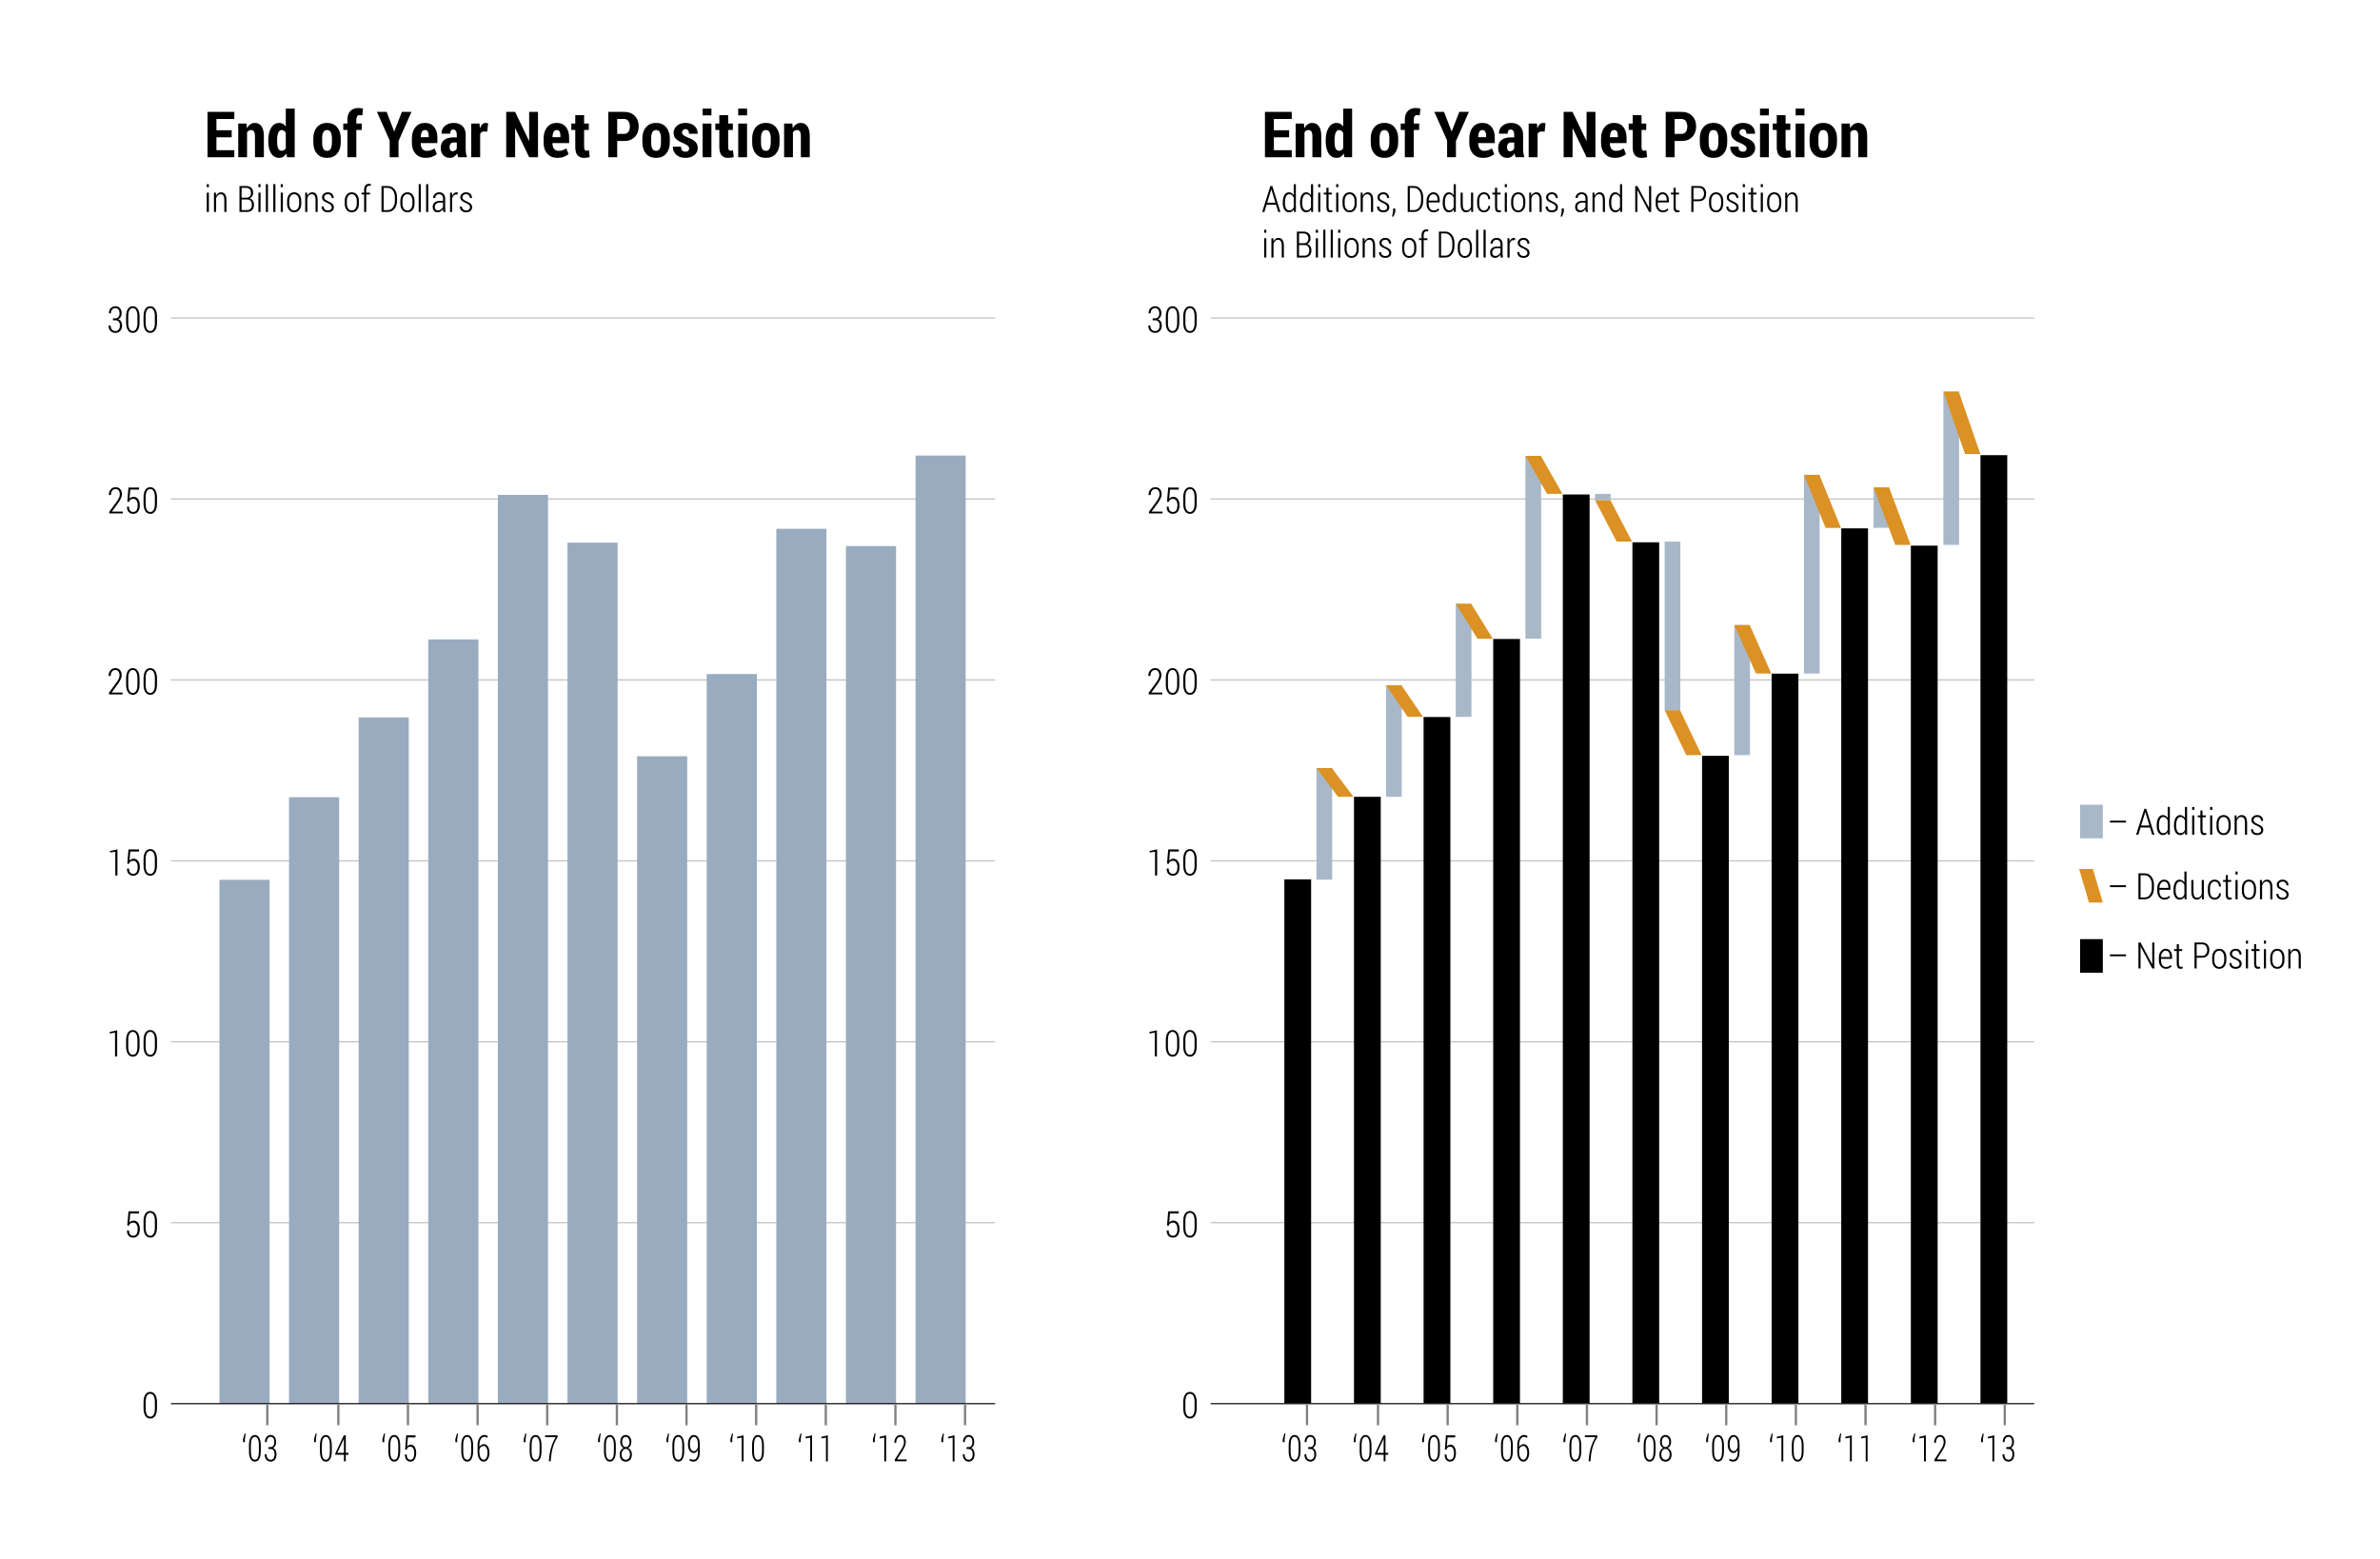 <?xml version="1.0" encoding="UTF-8"?>
<svg xmlns="http://www.w3.org/2000/svg" xmlns:xlink="http://www.w3.org/1999/xlink" width="522pt" height="342pt" viewBox="0 0 522 342" version="1.1">
<defs>
<g>
<symbol overflow="visible" id="glyph0-0">
<path style="stroke:none;" d=""/>
</symbol>
<symbol overflow="visible" id="glyph0-1">
<path style="stroke:none;" d="M 3.391 -2.203 C 3.391 -1.473 3.258 -0.91 3 -0.516 C 2.738 -0.117 2.379 0.078 1.922 0.078 C 1.453 0.078 1.086 -0.117 0.828 -0.516 C 0.566 -0.91 0.438 -1.473 0.438 -2.203 L 0.438 -3.484 C 0.438 -4.211 0.566 -4.773 0.828 -5.172 C 1.086 -5.566 1.445 -5.766 1.906 -5.766 C 2.363 -5.766 2.723 -5.566 2.984 -5.172 C 3.254 -4.773 3.391 -4.211 3.391 -3.484 Z M 2.922 -3.562 C 2.922 -4.133 2.832 -4.578 2.656 -4.891 C 2.488 -5.203 2.238 -5.359 1.906 -5.359 C 1.582 -5.359 1.332 -5.203 1.156 -4.891 C 0.988 -4.578 0.906 -4.133 0.906 -3.562 L 0.906 -2.125 C 0.906 -1.551 0.988 -1.109 1.156 -0.797 C 1.332 -0.484 1.586 -0.328 1.922 -0.328 C 2.242 -0.328 2.488 -0.484 2.656 -0.797 C 2.832 -1.109 2.922 -1.551 2.922 -2.125 Z M 2.922 -3.562 "/>
</symbol>
<symbol overflow="visible" id="glyph0-2">
<path style="stroke:none;" d="M 0.641 -2.578 L 0.906 -5.688 L 3.219 -5.688 L 3.219 -5.234 L 1.297 -5.234 L 1.125 -3.234 C 1.238 -3.359 1.363 -3.457 1.5 -3.531 C 1.633 -3.602 1.812 -3.645 2.031 -3.656 C 2.438 -3.656 2.766 -3.488 3.016 -3.156 C 3.266 -2.82 3.391 -2.375 3.391 -1.812 C 3.391 -1.238 3.266 -0.781 3.016 -0.438 C 2.773 -0.094 2.414 0.078 1.938 0.078 C 1.539 0.078 1.211 -0.051 0.953 -0.312 C 0.691 -0.57 0.566 -0.961 0.578 -1.484 L 0.594 -1.5 L 1.016 -1.5 C 1.016 -1.113 1.098 -0.82 1.266 -0.625 C 1.43 -0.426 1.656 -0.328 1.938 -0.328 C 2.258 -0.328 2.504 -0.453 2.672 -0.703 C 2.836 -0.961 2.922 -1.332 2.922 -1.812 C 2.922 -2.227 2.836 -2.562 2.672 -2.812 C 2.504 -3.07 2.27 -3.203 1.969 -3.203 C 1.688 -3.203 1.473 -3.145 1.328 -3.031 C 1.18 -2.914 1.078 -2.742 1.016 -2.516 Z M 0.641 -2.578 "/>
</symbol>
<symbol overflow="visible" id="glyph0-3">
<path style="stroke:none;" d="M 2.25 0.031 L 1.781 0.031 L 1.781 -5.188 L 0.625 -5.016 L 0.625 -5.359 L 2.25 -5.703 Z M 2.25 0.031 "/>
</symbol>
<symbol overflow="visible" id="glyph0-4">
<path style="stroke:none;" d="M 3.438 0 L 0.453 0 L 0.453 -0.375 L 2 -2.484 C 2.281 -2.867 2.477 -3.188 2.594 -3.438 C 2.707 -3.695 2.766 -3.953 2.766 -4.203 C 2.766 -4.547 2.688 -4.82 2.531 -5.031 C 2.375 -5.25 2.156 -5.359 1.875 -5.359 C 1.531 -5.359 1.27 -5.238 1.094 -5 C 0.914 -4.77 0.828 -4.453 0.828 -4.047 L 0.391 -4.047 L 0.375 -4.062 C 0.363 -4.539 0.492 -4.941 0.766 -5.266 C 1.035 -5.598 1.406 -5.766 1.875 -5.766 C 2.289 -5.766 2.617 -5.625 2.859 -5.344 C 3.109 -5.062 3.234 -4.688 3.234 -4.219 C 3.234 -3.895 3.148 -3.57 2.984 -3.25 C 2.828 -2.926 2.609 -2.57 2.328 -2.188 L 1.031 -0.406 L 3.438 -0.406 Z M 3.438 0 "/>
</symbol>
<symbol overflow="visible" id="glyph0-5">
<path style="stroke:none;" d="M 1.328 -3.109 L 1.812 -3.109 C 2.133 -3.109 2.375 -3.207 2.531 -3.406 C 2.688 -3.613 2.766 -3.879 2.766 -4.203 C 2.766 -4.555 2.688 -4.836 2.531 -5.047 C 2.375 -5.254 2.145 -5.359 1.844 -5.359 C 1.551 -5.359 1.316 -5.25 1.141 -5.031 C 0.961 -4.82 0.875 -4.547 0.875 -4.203 L 0.438 -4.203 L 0.438 -4.219 C 0.426 -4.664 0.551 -5.035 0.812 -5.328 C 1.082 -5.617 1.426 -5.766 1.844 -5.766 C 2.27 -5.766 2.609 -5.625 2.859 -5.344 C 3.109 -5.07 3.234 -4.688 3.234 -4.188 C 3.234 -3.914 3.164 -3.66 3.031 -3.422 C 2.906 -3.191 2.719 -3.02 2.469 -2.906 C 2.758 -2.812 2.973 -2.645 3.109 -2.406 C 3.254 -2.164 3.328 -1.879 3.328 -1.547 C 3.328 -1.035 3.188 -0.633 2.906 -0.344 C 2.633 -0.062 2.285 0.078 1.859 0.078 C 1.43 0.078 1.07 -0.062 0.781 -0.344 C 0.5 -0.625 0.363 -1.016 0.375 -1.516 L 0.375 -1.547 L 0.812 -1.547 C 0.812 -1.18 0.906 -0.883 1.094 -0.656 C 1.289 -0.438 1.547 -0.328 1.859 -0.328 C 2.172 -0.328 2.41 -0.43 2.578 -0.641 C 2.754 -0.848 2.844 -1.145 2.844 -1.531 C 2.844 -1.926 2.754 -2.219 2.578 -2.406 C 2.41 -2.594 2.156 -2.688 1.812 -2.688 L 1.328 -2.688 Z M 1.328 -3.109 "/>
</symbol>
<symbol overflow="visible" id="glyph0-6">
<path style="stroke:none;" d="M 1.047 0 L 0.578 0 L 0.578 -4.234 L 1.047 -4.234 Z M 1.047 -5.438 L 0.578 -5.438 L 0.578 -6.094 L 1.047 -6.094 Z M 1.047 -5.438 "/>
</symbol>
<symbol overflow="visible" id="glyph0-7">
<path style="stroke:none;" d="M 0.953 -4.234 L 0.984 -3.531 C 1.098 -3.781 1.25 -3.973 1.438 -4.109 C 1.625 -4.242 1.844 -4.312 2.094 -4.312 C 2.469 -4.312 2.754 -4.172 2.953 -3.891 C 3.16 -3.609 3.266 -3.172 3.266 -2.578 L 3.266 0 L 2.797 0 L 2.797 -2.578 C 2.797 -3.055 2.723 -3.395 2.578 -3.594 C 2.441 -3.789 2.238 -3.891 1.969 -3.891 C 1.727 -3.891 1.523 -3.805 1.359 -3.641 C 1.203 -3.484 1.082 -3.273 1 -3.016 L 1 0 L 0.531 0 L 0.531 -4.234 Z M 0.953 -4.234 "/>
</symbol>
<symbol overflow="visible" id="glyph0-8">
<path style="stroke:none;" d=""/>
</symbol>
<symbol overflow="visible" id="glyph0-9">
<path style="stroke:none;" d="M 0.641 0 L 0.641 -5.688 L 2.078 -5.688 C 2.566 -5.688 2.945 -5.562 3.219 -5.312 C 3.5 -5.062 3.641 -4.688 3.641 -4.188 C 3.641 -3.906 3.566 -3.656 3.422 -3.438 C 3.273 -3.219 3.082 -3.066 2.844 -2.984 C 3.145 -2.922 3.383 -2.758 3.562 -2.5 C 3.738 -2.238 3.828 -1.93 3.828 -1.578 C 3.828 -1.066 3.688 -0.676 3.406 -0.406 C 3.133 -0.133 2.77 0 2.312 0 Z M 1.109 -2.734 L 1.109 -0.406 L 2.312 -0.406 C 2.633 -0.406 2.891 -0.504 3.078 -0.703 C 3.266 -0.91 3.359 -1.203 3.359 -1.578 C 3.359 -1.922 3.273 -2.195 3.109 -2.406 C 2.941 -2.625 2.695 -2.734 2.375 -2.734 Z M 1.109 -3.141 L 2.219 -3.141 C 2.508 -3.148 2.738 -3.242 2.906 -3.422 C 3.07 -3.609 3.156 -3.867 3.156 -4.203 C 3.156 -4.555 3.062 -4.82 2.875 -5 C 2.695 -5.188 2.43 -5.281 2.078 -5.281 L 1.109 -5.281 Z M 1.109 -3.141 "/>
</symbol>
<symbol overflow="visible" id="glyph0-10">
<path style="stroke:none;" d="M 1.047 0 L 0.578 0 L 0.578 -6.094 L 1.047 -6.094 Z M 1.047 0 "/>
</symbol>
<symbol overflow="visible" id="glyph0-11">
<path style="stroke:none;" d="M 0.344 -2.422 C 0.344 -2.973 0.484 -3.426 0.766 -3.781 C 1.047 -4.133 1.422 -4.312 1.891 -4.312 C 2.367 -4.312 2.75 -4.133 3.031 -3.781 C 3.312 -3.426 3.453 -2.973 3.453 -2.422 L 3.453 -1.797 C 3.453 -1.242 3.312 -0.789 3.031 -0.438 C 2.75 -0.094 2.367 0.078 1.891 0.078 C 1.422 0.078 1.047 -0.094 0.766 -0.438 C 0.484 -0.789 0.344 -1.242 0.344 -1.797 Z M 0.812 -1.797 C 0.812 -1.379 0.906 -1.031 1.094 -0.75 C 1.281 -0.469 1.547 -0.328 1.891 -0.328 C 2.234 -0.328 2.5 -0.469 2.688 -0.75 C 2.883 -1.031 2.984 -1.379 2.984 -1.797 L 2.984 -2.422 C 2.984 -2.836 2.883 -3.188 2.688 -3.469 C 2.5 -3.75 2.234 -3.891 1.891 -3.891 C 1.547 -3.891 1.281 -3.75 1.094 -3.469 C 0.906 -3.188 0.812 -2.836 0.812 -2.422 Z M 0.812 -1.797 "/>
</symbol>
<symbol overflow="visible" id="glyph0-12">
<path style="stroke:none;" d="M 2.562 -1.016 C 2.562 -1.203 2.5 -1.363 2.375 -1.5 C 2.25 -1.645 2.02 -1.797 1.688 -1.953 C 1.25 -2.129 0.93 -2.305 0.734 -2.484 C 0.535 -2.672 0.438 -2.914 0.438 -3.219 C 0.438 -3.52 0.555 -3.773 0.797 -3.984 C 1.035 -4.203 1.344 -4.312 1.719 -4.312 C 2.113 -4.312 2.426 -4.191 2.656 -3.953 C 2.895 -3.711 3.008 -3.414 3 -3.062 L 3 -3.047 L 2.562 -3.047 C 2.562 -3.273 2.484 -3.473 2.328 -3.641 C 2.18 -3.805 1.977 -3.891 1.719 -3.891 C 1.457 -3.891 1.254 -3.82 1.109 -3.688 C 0.973 -3.562 0.906 -3.41 0.906 -3.234 C 0.906 -3.047 0.957 -2.895 1.062 -2.781 C 1.176 -2.664 1.414 -2.52 1.781 -2.344 C 2.195 -2.176 2.508 -1.992 2.719 -1.797 C 2.926 -1.598 3.031 -1.348 3.031 -1.047 C 3.031 -0.703 2.91 -0.426 2.672 -0.219 C 2.43 -0.02 2.113 0.078 1.719 0.078 C 1.281 0.078 0.938 -0.039 0.688 -0.281 C 0.445 -0.531 0.332 -0.828 0.344 -1.172 L 0.359 -1.188 L 0.797 -1.188 C 0.805 -0.883 0.898 -0.664 1.078 -0.531 C 1.266 -0.395 1.477 -0.328 1.719 -0.328 C 1.977 -0.328 2.18 -0.391 2.328 -0.516 C 2.484 -0.648 2.562 -0.816 2.562 -1.016 Z M 2.562 -1.016 "/>
</symbol>
<symbol overflow="visible" id="glyph0-13">
<path style="stroke:none;" d="M 0.812 0 L 0.812 -3.828 L 0.25 -3.828 L 0.25 -4.234 L 0.812 -4.234 L 0.812 -4.844 C 0.812 -5.27 0.906 -5.598 1.094 -5.828 C 1.281 -6.055 1.535 -6.172 1.859 -6.172 C 1.93 -6.172 2.004 -6.164 2.078 -6.156 C 2.148 -6.145 2.227 -6.125 2.312 -6.094 L 2.25 -5.703 C 2.195 -5.723 2.145 -5.734 2.094 -5.734 C 2.039 -5.742 1.977 -5.75 1.906 -5.75 C 1.707 -5.75 1.551 -5.672 1.438 -5.516 C 1.332 -5.359 1.281 -5.133 1.281 -4.844 L 1.281 -4.234 L 2.094 -4.234 L 2.094 -3.828 L 1.281 -3.828 L 1.281 0 Z M 0.812 0 "/>
</symbol>
<symbol overflow="visible" id="glyph0-14">
<path style="stroke:none;" d="M 0.641 0 L 0.641 -5.688 L 2.031 -5.688 C 2.625 -5.688 3.109 -5.453 3.484 -4.984 C 3.859 -4.523 4.047 -3.93 4.047 -3.203 L 4.047 -2.469 C 4.047 -1.738 3.859 -1.145 3.484 -0.688 C 3.109 -0.227 2.625 0 2.031 0 Z M 1.109 -5.281 L 1.109 -0.406 L 2.031 -0.406 C 2.488 -0.406 2.859 -0.598 3.141 -0.984 C 3.43 -1.379 3.578 -1.875 3.578 -2.469 L 3.578 -3.219 C 3.578 -3.812 3.43 -4.301 3.141 -4.688 C 2.859 -5.082 2.488 -5.281 2.031 -5.281 Z M 1.109 -5.281 "/>
</symbol>
<symbol overflow="visible" id="glyph0-15">
<path style="stroke:none;" d="M 2.734 0 C 2.703 -0.145 2.68 -0.266 2.672 -0.359 C 2.66 -0.453 2.656 -0.547 2.656 -0.641 C 2.531 -0.43 2.363 -0.258 2.156 -0.125 C 1.957 0.008 1.734 0.078 1.484 0.078 C 1.129 0.078 0.859 -0.031 0.672 -0.25 C 0.484 -0.469 0.391 -0.758 0.391 -1.125 C 0.391 -1.52 0.523 -1.832 0.797 -2.062 C 1.078 -2.301 1.453 -2.422 1.922 -2.422 L 2.656 -2.422 L 2.656 -2.938 C 2.656 -3.238 2.578 -3.473 2.422 -3.641 C 2.273 -3.805 2.066 -3.891 1.797 -3.891 C 1.547 -3.891 1.336 -3.805 1.172 -3.641 C 1.016 -3.484 0.938 -3.289 0.938 -3.062 L 0.5 -3.062 L 0.484 -3.078 C 0.473 -3.398 0.594 -3.688 0.844 -3.938 C 1.102 -4.188 1.43 -4.312 1.828 -4.312 C 2.211 -4.312 2.523 -4.191 2.766 -3.953 C 3.004 -3.711 3.125 -3.367 3.125 -2.922 L 3.125 -0.859 C 3.125 -0.703 3.129 -0.551 3.141 -0.406 C 3.16 -0.27 3.188 -0.133 3.219 0 Z M 1.531 -0.344 C 1.789 -0.344 2.02 -0.414 2.219 -0.562 C 2.426 -0.719 2.57 -0.91 2.656 -1.141 L 2.656 -2.047 L 1.906 -2.047 C 1.582 -2.047 1.328 -1.957 1.141 -1.781 C 0.953 -1.602 0.859 -1.379 0.859 -1.109 C 0.859 -0.879 0.914 -0.691 1.031 -0.547 C 1.156 -0.41 1.32 -0.344 1.531 -0.344 Z M 1.531 -0.344 "/>
</symbol>
<symbol overflow="visible" id="glyph0-16">
<path style="stroke:none;" d="M 2.172 -3.812 L 1.859 -3.828 C 1.641 -3.828 1.457 -3.754 1.312 -3.609 C 1.176 -3.461 1.07 -3.258 1 -3 L 1 0 L 0.531 0 L 0.531 -4.234 L 0.953 -4.234 L 1 -3.531 C 1.102 -3.77 1.234 -3.957 1.391 -4.094 C 1.555 -4.238 1.75 -4.312 1.969 -4.312 C 2.02 -4.312 2.066 -4.305 2.109 -4.297 C 2.16 -4.285 2.203 -4.273 2.234 -4.266 Z M 2.172 -3.812 "/>
</symbol>
<symbol overflow="visible" id="glyph0-17">
<path style="stroke:none;" d="M 3.188 -1.578 L 1.109 -1.578 L 0.625 0 L 0.141 0 L 1.938 -5.688 L 2.359 -5.688 L 4.141 0 L 3.656 0 Z M 1.234 -2.016 L 3.047 -2.016 L 2.156 -4.938 L 2.141 -4.938 Z M 1.234 -2.016 "/>
</symbol>
<symbol overflow="visible" id="glyph0-18">
<path style="stroke:none;" d="M 0.375 -2.078 C 0.375 -2.754 0.492 -3.297 0.734 -3.703 C 0.973 -4.109 1.305 -4.312 1.734 -4.312 C 1.961 -4.312 2.16 -4.254 2.328 -4.141 C 2.504 -4.035 2.656 -3.879 2.781 -3.672 L 2.781 -6.094 L 3.25 -6.094 L 3.25 0 L 2.828 0 L 2.797 -0.547 C 2.672 -0.348 2.52 -0.191 2.344 -0.078 C 2.164 0.023 1.961 0.078 1.734 0.078 C 1.305 0.078 0.973 -0.109 0.734 -0.484 C 0.492 -0.859 0.375 -1.363 0.375 -2 Z M 0.859 -2 C 0.859 -1.488 0.938 -1.082 1.094 -0.781 C 1.258 -0.488 1.504 -0.344 1.828 -0.344 C 2.055 -0.344 2.25 -0.406 2.406 -0.531 C 2.562 -0.656 2.688 -0.828 2.781 -1.047 L 2.781 -3.125 C 2.688 -3.344 2.562 -3.523 2.406 -3.672 C 2.258 -3.816 2.07 -3.891 1.844 -3.891 C 1.508 -3.891 1.258 -3.723 1.094 -3.391 C 0.938 -3.055 0.859 -2.617 0.859 -2.078 Z M 0.859 -2 "/>
</symbol>
<symbol overflow="visible" id="glyph0-19">
<path style="stroke:none;" d="M 1.219 -5.312 L 1.219 -4.234 L 1.953 -4.234 L 1.953 -3.828 L 1.219 -3.828 L 1.219 -1.094 C 1.219 -0.82 1.254 -0.629 1.328 -0.516 C 1.41 -0.398 1.52 -0.344 1.656 -0.344 C 1.719 -0.344 1.773 -0.344 1.828 -0.344 C 1.891 -0.352 1.957 -0.367 2.031 -0.391 L 2.094 -0.031 C 2.031 0.008 1.945 0.035 1.844 0.047 C 1.75 0.066 1.648 0.078 1.547 0.078 C 1.297 0.078 1.098 -0.016 0.953 -0.203 C 0.816 -0.391 0.75 -0.688 0.75 -1.094 L 0.75 -3.828 L 0.172 -3.828 L 0.172 -4.234 L 0.75 -4.234 L 0.75 -5.312 Z M 1.219 -5.312 "/>
</symbol>
<symbol overflow="visible" id="glyph0-20">
<path style="stroke:none;" d="M 0.969 -0.078 L 0.578 1.016 L 0.266 1.016 L 0.484 -0.094 L 0.484 -0.75 L 0.969 -0.75 Z M 0.969 -0.078 "/>
</symbol>
<symbol overflow="visible" id="glyph0-21">
<path style="stroke:none;" d="M 1.891 0.078 C 1.441 0.078 1.07 -0.094 0.781 -0.438 C 0.488 -0.781 0.344 -1.219 0.344 -1.75 L 0.344 -2.453 C 0.344 -2.984 0.488 -3.426 0.781 -3.781 C 1.07 -4.133 1.422 -4.312 1.828 -4.312 C 2.273 -4.312 2.617 -4.148 2.859 -3.828 C 3.109 -3.516 3.234 -3.094 3.234 -2.562 L 3.234 -2.094 L 0.812 -2.094 L 0.812 -1.75 C 0.812 -1.344 0.906 -1.004 1.094 -0.734 C 1.289 -0.461 1.555 -0.328 1.891 -0.328 C 2.129 -0.328 2.332 -0.363 2.5 -0.438 C 2.664 -0.52 2.805 -0.641 2.922 -0.797 L 3.125 -0.453 C 2.988 -0.297 2.82 -0.164 2.625 -0.062 C 2.426 0.031 2.18 0.078 1.891 0.078 Z M 1.828 -3.891 C 1.535 -3.891 1.297 -3.754 1.109 -3.484 C 0.922 -3.223 0.82 -2.895 0.812 -2.5 L 2.766 -2.5 L 2.766 -2.672 C 2.766 -3.023 2.68 -3.316 2.516 -3.547 C 2.348 -3.773 2.117 -3.891 1.828 -3.891 Z M 1.828 -3.891 "/>
</symbol>
<symbol overflow="visible" id="glyph0-22">
<path style="stroke:none;" d="M 2.812 -0.656 C 2.695 -0.426 2.547 -0.242 2.359 -0.109 C 2.172 0.016 1.957 0.078 1.719 0.078 C 1.344 0.078 1.047 -0.07 0.828 -0.375 C 0.617 -0.676 0.516 -1.145 0.516 -1.781 L 0.516 -4.234 L 0.984 -4.234 L 0.984 -1.766 C 0.984 -1.254 1.051 -0.891 1.188 -0.672 C 1.32 -0.453 1.52 -0.344 1.781 -0.344 C 2.039 -0.344 2.254 -0.41 2.422 -0.547 C 2.598 -0.691 2.723 -0.895 2.797 -1.156 L 2.797 -4.234 L 3.266 -4.234 L 3.266 0 L 2.844 0 Z M 2.812 -0.656 "/>
</symbol>
<symbol overflow="visible" id="glyph0-23">
<path style="stroke:none;" d="M 1.875 -0.328 C 2.113 -0.328 2.328 -0.414 2.516 -0.594 C 2.703 -0.77 2.797 -1.008 2.797 -1.312 L 3.203 -1.312 L 3.219 -1.297 C 3.227 -0.898 3.098 -0.57 2.828 -0.312 C 2.555 -0.051 2.238 0.078 1.875 0.078 C 1.383 0.078 1.008 -0.094 0.75 -0.438 C 0.488 -0.789 0.359 -1.238 0.359 -1.781 L 0.359 -2.438 C 0.359 -2.977 0.488 -3.426 0.75 -3.781 C 1.008 -4.133 1.383 -4.312 1.875 -4.312 C 2.258 -4.312 2.582 -4.172 2.844 -3.891 C 3.102 -3.617 3.227 -3.258 3.219 -2.812 L 3.203 -2.797 L 2.797 -2.797 C 2.797 -3.129 2.707 -3.395 2.531 -3.594 C 2.352 -3.789 2.133 -3.891 1.875 -3.891 C 1.508 -3.891 1.242 -3.75 1.078 -3.469 C 0.91 -3.195 0.828 -2.852 0.828 -2.438 L 0.828 -1.781 C 0.828 -1.352 0.91 -1.004 1.078 -0.734 C 1.242 -0.461 1.508 -0.328 1.875 -0.328 Z M 1.875 -0.328 "/>
</symbol>
<symbol overflow="visible" id="glyph0-24">
<path style="stroke:none;" d="M 4.141 0 L 3.672 0 L 1.141 -4.766 L 1.109 -4.766 L 1.109 0 L 0.641 0 L 0.641 -5.688 L 1.109 -5.688 L 3.656 -0.922 L 3.672 -0.938 L 3.672 -5.688 L 4.141 -5.688 Z M 4.141 0 "/>
</symbol>
<symbol overflow="visible" id="glyph0-25">
<path style="stroke:none;" d="M 1.109 -2.359 L 1.109 0 L 0.641 0 L 0.641 -5.688 L 2.328 -5.688 C 2.828 -5.688 3.211 -5.535 3.484 -5.234 C 3.754 -4.93 3.891 -4.531 3.891 -4.031 C 3.891 -3.52 3.754 -3.113 3.484 -2.812 C 3.211 -2.508 2.828 -2.359 2.328 -2.359 Z M 1.109 -2.766 L 2.328 -2.766 C 2.691 -2.766 2.961 -2.883 3.141 -3.125 C 3.328 -3.363 3.422 -3.66 3.422 -4.016 C 3.422 -4.379 3.328 -4.68 3.141 -4.922 C 2.961 -5.16 2.691 -5.281 2.328 -5.281 L 1.109 -5.281 Z M 1.109 -2.766 "/>
</symbol>
<symbol overflow="visible" id="glyph0-26">
<path style="stroke:none;" d="M 4.266 -2.672 L 0.75 -2.672 L 0.75 -3.078 L 4.266 -3.078 Z M 4.266 -2.672 "/>
</symbol>
<symbol overflow="visible" id="glyph1-0">
<path style="stroke:none;" d=""/>
</symbol>
<symbol overflow="visible" id="glyph1-1">
<path style="stroke:none;" d="M 0.281 -4.875 L 0.641 -6.094 L 0.859 -6.094 L 0.688 -4.859 L 0.688 -4.188 L 0.281 -4.188 Z M 0.281 -4.875 "/>
</symbol>
<symbol overflow="visible" id="glyph1-2">
<path style="stroke:none;" d="M 1.969 0.031 L 1.562 0.031 L 1.562 -5.188 L 0.547 -5.016 L 0.547 -5.359 L 1.969 -5.703 Z M 1.969 0.031 "/>
</symbol>
<symbol overflow="visible" id="glyph1-3">
<path style="stroke:none;" d="M 3 0 L 0.406 0 L 0.406 -0.375 L 1.75 -2.484 C 2 -2.867 2.172 -3.188 2.266 -3.438 C 2.367 -3.695 2.422 -3.953 2.422 -4.203 C 2.422 -4.547 2.348 -4.82 2.203 -5.031 C 2.066 -5.25 1.879 -5.359 1.641 -5.359 C 1.336 -5.359 1.109 -5.238 0.953 -5 C 0.797 -4.77 0.719 -4.453 0.719 -4.047 L 0.344 -4.047 L 0.328 -4.062 C 0.316 -4.539 0.43 -4.941 0.672 -5.266 C 0.91 -5.598 1.234 -5.766 1.641 -5.766 C 2.004 -5.766 2.289 -5.625 2.5 -5.344 C 2.719 -5.062 2.828 -4.688 2.828 -4.219 C 2.828 -3.895 2.754 -3.57 2.609 -3.25 C 2.473 -2.926 2.281 -2.57 2.031 -2.188 L 0.906 -0.406 L 3 -0.406 Z M 3 0 "/>
</symbol>
<symbol overflow="visible" id="glyph1-4">
<path style="stroke:none;" d="M 2.969 -2.203 C 2.969 -1.473 2.852 -0.91 2.625 -0.516 C 2.395 -0.117 2.078 0.078 1.672 0.078 C 1.266 0.078 0.945 -0.117 0.719 -0.516 C 0.488 -0.91 0.375 -1.473 0.375 -2.203 L 0.375 -3.484 C 0.375 -4.211 0.488 -4.773 0.719 -5.172 C 0.945 -5.566 1.266 -5.766 1.672 -5.766 C 2.066 -5.766 2.379 -5.566 2.609 -5.172 C 2.848 -4.773 2.969 -4.211 2.969 -3.484 Z M 2.547 -3.562 C 2.547 -4.133 2.469 -4.578 2.312 -4.891 C 2.164 -5.203 1.953 -5.359 1.672 -5.359 C 1.379 -5.359 1.16 -5.203 1.016 -4.891 C 0.867 -4.578 0.797 -4.133 0.797 -3.562 L 0.797 -2.125 C 0.797 -1.551 0.867 -1.109 1.016 -0.797 C 1.172 -0.484 1.391 -0.328 1.672 -0.328 C 1.961 -0.328 2.18 -0.484 2.328 -0.797 C 2.473 -1.109 2.547 -1.551 2.547 -2.125 Z M 2.547 -3.562 "/>
</symbol>
<symbol overflow="visible" id="glyph1-5">
<path style="stroke:none;" d="M 1.891 -5.766 C 2.035 -5.766 2.176 -5.742 2.312 -5.703 C 2.445 -5.66 2.566 -5.598 2.672 -5.516 L 2.578 -5.125 C 2.473 -5.195 2.367 -5.254 2.266 -5.297 C 2.16 -5.336 2.035 -5.359 1.891 -5.359 C 1.586 -5.359 1.336 -5.191 1.141 -4.859 C 0.941 -4.535 0.844 -4.109 0.844 -3.578 L 0.844 -3.172 C 0.969 -3.348 1.113 -3.488 1.281 -3.594 C 1.445 -3.695 1.633 -3.75 1.844 -3.75 C 2.207 -3.75 2.5 -3.57 2.719 -3.219 C 2.938 -2.875 3.047 -2.422 3.047 -1.859 C 3.047 -1.297 2.926 -0.832 2.688 -0.469 C 2.457 -0.102 2.156 0.078 1.781 0.078 C 1.395 0.078 1.07 -0.113 0.812 -0.5 C 0.562 -0.895 0.438 -1.43 0.438 -2.109 L 0.438 -3.531 C 0.438 -4.195 0.578 -4.734 0.859 -5.141 C 1.141 -5.555 1.484 -5.766 1.891 -5.766 Z M 1.75 -3.359 C 1.531 -3.359 1.344 -3.285 1.188 -3.141 C 1.031 -3.004 0.914 -2.816 0.844 -2.578 L 0.844 -2.078 C 0.844 -1.535 0.93 -1.109 1.109 -0.797 C 1.285 -0.484 1.508 -0.328 1.781 -0.328 C 2.039 -0.328 2.242 -0.473 2.391 -0.766 C 2.547 -1.066 2.625 -1.43 2.625 -1.859 C 2.625 -2.305 2.547 -2.664 2.391 -2.938 C 2.242 -3.219 2.031 -3.359 1.75 -3.359 Z M 1.75 -3.359 "/>
</symbol>
<symbol overflow="visible" id="glyph1-6">
<path style="stroke:none;" d="M 2.875 -4.219 C 2.875 -3.914 2.805 -3.645 2.672 -3.406 C 2.535 -3.176 2.359 -3.016 2.141 -2.922 C 2.391 -2.805 2.594 -2.625 2.75 -2.375 C 2.906 -2.125 2.984 -1.836 2.984 -1.516 C 2.984 -0.992 2.859 -0.598 2.609 -0.328 C 2.359 -0.055 2.039 0.078 1.656 0.078 C 1.25 0.078 0.922 -0.055 0.672 -0.328 C 0.43 -0.598 0.312 -0.992 0.312 -1.516 C 0.312 -1.848 0.383 -2.133 0.531 -2.375 C 0.688 -2.625 0.891 -2.805 1.141 -2.922 C 0.922 -3.023 0.75 -3.191 0.625 -3.422 C 0.5 -3.648 0.438 -3.914 0.438 -4.219 C 0.438 -4.707 0.547 -5.086 0.766 -5.359 C 0.992 -5.629 1.285 -5.766 1.641 -5.766 C 1.992 -5.766 2.285 -5.629 2.516 -5.359 C 2.754 -5.086 2.875 -4.707 2.875 -4.219 Z M 2.562 -1.516 C 2.562 -1.867 2.473 -2.156 2.297 -2.375 C 2.129 -2.602 1.91 -2.719 1.641 -2.719 C 1.367 -2.719 1.148 -2.602 0.984 -2.375 C 0.816 -2.156 0.734 -1.867 0.734 -1.516 C 0.734 -1.141 0.816 -0.848 0.984 -0.641 C 1.148 -0.43 1.375 -0.328 1.656 -0.328 C 1.914 -0.328 2.129 -0.43 2.297 -0.641 C 2.473 -0.848 2.562 -1.141 2.562 -1.516 Z M 2.453 -4.219 C 2.453 -4.551 2.375 -4.82 2.219 -5.031 C 2.062 -5.25 1.867 -5.359 1.641 -5.359 C 1.398 -5.359 1.207 -5.254 1.062 -5.047 C 0.914 -4.836 0.844 -4.562 0.844 -4.219 C 0.844 -3.883 0.914 -3.617 1.062 -3.422 C 1.219 -3.223 1.414 -3.125 1.656 -3.125 C 1.883 -3.125 2.07 -3.223 2.219 -3.422 C 2.375 -3.617 2.453 -3.883 2.453 -4.219 Z M 2.453 -4.219 "/>
</symbol>
<symbol overflow="visible" id="glyph1-7">
<path style="stroke:none;" d="M 2.531 -1.844 L 3.141 -1.844 L 3.141 -1.438 L 2.531 -1.438 L 2.531 0 L 2.125 0 L 2.125 -1.438 L 0.219 -1.438 L 0.219 -1.703 L 2.094 -5.688 L 2.531 -5.688 Z M 0.672 -1.844 L 2.125 -1.844 L 2.125 -4.984 L 2.109 -4.984 L 1.984 -4.641 Z M 0.672 -1.844 "/>
</symbol>
<symbol overflow="visible" id="glyph1-8">
<path style="stroke:none;" d="M 1.156 -3.109 L 1.578 -3.109 C 1.859 -3.109 2.066 -3.207 2.203 -3.406 C 2.348 -3.613 2.422 -3.879 2.422 -4.203 C 2.422 -4.555 2.352 -4.836 2.219 -5.047 C 2.082 -5.254 1.879 -5.359 1.609 -5.359 C 1.359 -5.359 1.156 -5.25 1 -5.031 C 0.844 -4.82 0.766 -4.547 0.766 -4.203 L 0.391 -4.203 L 0.375 -4.219 C 0.363 -4.664 0.473 -5.035 0.703 -5.328 C 0.941 -5.617 1.242 -5.766 1.609 -5.766 C 1.984 -5.766 2.281 -5.625 2.5 -5.344 C 2.719 -5.07 2.828 -4.688 2.828 -4.188 C 2.828 -3.914 2.77 -3.66 2.656 -3.422 C 2.539 -3.191 2.375 -3.02 2.156 -2.906 C 2.414 -2.812 2.602 -2.645 2.719 -2.406 C 2.844 -2.164 2.906 -1.879 2.906 -1.547 C 2.906 -1.035 2.785 -0.633 2.547 -0.344 C 2.305 -0.062 2 0.078 1.625 0.078 C 1.25 0.078 0.938 -0.062 0.688 -0.344 C 0.438 -0.625 0.316 -1.016 0.328 -1.516 L 0.328 -1.547 L 0.719 -1.547 C 0.719 -1.18 0.801 -0.883 0.969 -0.656 C 1.133 -0.438 1.352 -0.328 1.625 -0.328 C 1.895 -0.328 2.102 -0.43 2.25 -0.641 C 2.406 -0.848 2.484 -1.145 2.484 -1.531 C 2.484 -1.926 2.406 -2.219 2.25 -2.406 C 2.102 -2.594 1.879 -2.688 1.578 -2.688 L 1.156 -2.688 Z M 1.156 -3.109 "/>
</symbol>
<symbol overflow="visible" id="glyph1-9">
<path style="stroke:none;" d="M 2.984 -5.281 C 2.523 -4.57 2.188 -3.848 1.969 -3.109 C 1.75 -2.367 1.598 -1.492 1.516 -0.484 L 1.484 0 L 1.078 0 L 1.109 -0.484 C 1.191 -1.453 1.352 -2.32 1.594 -3.094 C 1.832 -3.863 2.156 -4.594 2.562 -5.281 L 0.25 -5.281 L 0.25 -5.688 L 2.984 -5.688 Z M 2.984 -5.281 "/>
</symbol>
<symbol overflow="visible" id="glyph1-10">
<path style="stroke:none;" d="M 1.484 -0.328 C 1.773 -0.328 2.008 -0.469 2.188 -0.75 C 2.375 -1.039 2.469 -1.457 2.469 -2 L 2.469 -2.516 C 2.363 -2.285 2.227 -2.109 2.062 -1.984 C 1.906 -1.867 1.734 -1.812 1.547 -1.812 C 1.16 -1.812 0.852 -1.988 0.625 -2.344 C 0.395 -2.695 0.281 -3.164 0.281 -3.75 C 0.281 -4.32 0.398 -4.801 0.641 -5.188 C 0.891 -5.57 1.191 -5.766 1.547 -5.766 C 1.953 -5.766 2.273 -5.582 2.516 -5.219 C 2.754 -4.863 2.875 -4.348 2.875 -3.672 L 2.875 -2 C 2.875 -1.344 2.742 -0.832 2.484 -0.469 C 2.234 -0.102 1.898 0.078 1.484 0.078 C 1.336 0.078 1.188 0.055 1.031 0.016 C 0.883 -0.023 0.75 -0.082 0.625 -0.156 L 0.688 -0.562 C 0.812 -0.477 0.938 -0.414 1.062 -0.375 C 1.188 -0.344 1.328 -0.328 1.484 -0.328 Z M 1.547 -2.219 C 1.773 -2.219 1.969 -2.301 2.125 -2.469 C 2.281 -2.633 2.395 -2.844 2.469 -3.094 L 2.469 -3.703 C 2.469 -4.242 2.383 -4.656 2.219 -4.938 C 2.062 -5.219 1.844 -5.359 1.562 -5.359 C 1.312 -5.359 1.102 -5.195 0.938 -4.875 C 0.781 -4.562 0.703 -4.188 0.703 -3.75 C 0.703 -3.312 0.773 -2.945 0.922 -2.656 C 1.078 -2.363 1.285 -2.219 1.547 -2.219 Z M 1.547 -2.219 "/>
</symbol>
<symbol overflow="visible" id="glyph1-11">
<path style="stroke:none;" d="M 0.547 -2.578 L 0.781 -5.688 L 2.812 -5.688 L 2.812 -5.234 L 1.141 -5.234 L 0.984 -3.234 C 1.086 -3.359 1.195 -3.457 1.312 -3.531 C 1.426 -3.602 1.582 -3.645 1.781 -3.656 C 2.133 -3.656 2.422 -3.488 2.641 -3.156 C 2.859 -2.82 2.969 -2.375 2.969 -1.812 C 2.969 -1.238 2.859 -0.781 2.641 -0.438 C 2.43 -0.094 2.113 0.078 1.688 0.078 C 1.344 0.078 1.055 -0.051 0.828 -0.312 C 0.609 -0.57 0.5 -0.961 0.5 -1.484 L 0.516 -1.5 L 0.891 -1.5 C 0.891 -1.113 0.961 -0.82 1.109 -0.625 C 1.254 -0.426 1.445 -0.328 1.688 -0.328 C 1.977 -0.328 2.191 -0.453 2.328 -0.703 C 2.473 -0.961 2.547 -1.332 2.547 -1.812 C 2.547 -2.227 2.473 -2.562 2.328 -2.812 C 2.18 -3.07 1.977 -3.203 1.719 -3.203 C 1.469 -3.203 1.281 -3.145 1.156 -3.031 C 1.031 -2.914 0.941 -2.742 0.891 -2.516 Z M 0.547 -2.578 "/>
</symbol>
<symbol overflow="visible" id="glyph2-0">
<path style="stroke:none;" d=""/>
</symbol>
<symbol overflow="visible" id="glyph2-1">
<path style="stroke:none;" d="M 6.047 -4.375 L 2.703 -4.375 L 2.703 -1.547 L 6.625 -1.547 L 6.625 0 L 0.75 0 L 0.75 -9.953 L 6.625 -9.953 L 6.625 -8.391 L 2.703 -8.391 L 2.703 -5.922 L 6.047 -5.922 Z M 6.047 -4.375 "/>
</symbol>
<symbol overflow="visible" id="glyph2-2">
<path style="stroke:none;" d="M 2.406 -7.391 L 2.484 -6.375 C 2.691 -6.738 2.941 -7.02 3.234 -7.219 C 3.535 -7.426 3.867 -7.531 4.234 -7.531 C 4.848 -7.531 5.332 -7.289 5.688 -6.812 C 6.039 -6.344 6.219 -5.602 6.219 -4.594 L 6.219 0 L 4.266 0 L 4.266 -4.594 C 4.266 -5.102 4.191 -5.457 4.047 -5.656 C 3.898 -5.863 3.68 -5.969 3.391 -5.969 C 3.211 -5.969 3.051 -5.922 2.906 -5.828 C 2.758 -5.742 2.633 -5.625 2.531 -5.469 L 2.531 0 L 0.594 0 L 0.594 -7.391 Z M 2.406 -7.391 "/>
</symbol>
<symbol overflow="visible" id="glyph2-3">
<path style="stroke:none;" d="M 0.375 -3.656 C 0.375 -4.82 0.586 -5.758 1.016 -6.469 C 1.441 -7.176 2.047 -7.531 2.828 -7.531 C 3.109 -7.531 3.363 -7.461 3.594 -7.328 C 3.832 -7.191 4.039 -6.992 4.219 -6.734 L 4.219 -10.672 L 6.172 -10.672 L 6.172 0 L 4.484 0 L 4.344 -0.812 C 4.156 -0.5 3.93 -0.258 3.672 -0.094 C 3.422 0.062 3.133 0.141 2.812 0.141 C 2.031 0.141 1.426 -0.191 1 -0.859 C 0.582 -1.523 0.375 -2.41 0.375 -3.516 Z M 2.312 -3.516 C 2.312 -2.848 2.383 -2.332 2.531 -1.969 C 2.688 -1.602 2.945 -1.422 3.312 -1.422 C 3.508 -1.422 3.68 -1.469 3.828 -1.562 C 3.984 -1.656 4.113 -1.789 4.219 -1.969 L 4.219 -5.328 C 4.113 -5.535 3.984 -5.691 3.828 -5.797 C 3.68 -5.91 3.516 -5.969 3.328 -5.969 C 2.973 -5.969 2.711 -5.754 2.547 -5.328 C 2.391 -4.91 2.312 -4.352 2.312 -3.656 Z M 2.312 -3.516 "/>
</symbol>
<symbol overflow="visible" id="glyph2-4">
<path style="stroke:none;" d=""/>
</symbol>
<symbol overflow="visible" id="glyph2-5">
<path style="stroke:none;" d="M 0.391 -4.156 C 0.391 -5.145 0.648 -5.953 1.172 -6.578 C 1.703 -7.211 2.441 -7.531 3.391 -7.531 C 4.336 -7.531 5.078 -7.211 5.609 -6.578 C 6.141 -5.953 6.406 -5.145 6.406 -4.156 L 6.406 -3.234 C 6.406 -2.234 6.141 -1.422 5.609 -0.797 C 5.078 -0.172 4.344 0.141 3.406 0.141 C 2.445 0.141 1.703 -0.172 1.172 -0.797 C 0.648 -1.422 0.391 -2.234 0.391 -3.234 Z M 2.328 -3.234 C 2.328 -2.66 2.406 -2.211 2.562 -1.891 C 2.727 -1.566 3.008 -1.406 3.406 -1.406 C 3.789 -1.406 4.062 -1.566 4.219 -1.891 C 4.383 -2.223 4.469 -2.672 4.469 -3.234 L 4.469 -4.156 C 4.469 -4.707 4.383 -5.145 4.219 -5.469 C 4.062 -5.801 3.785 -5.969 3.391 -5.969 C 3.004 -5.969 2.727 -5.801 2.562 -5.469 C 2.406 -5.145 2.328 -4.707 2.328 -4.156 Z M 2.328 -3.234 "/>
</symbol>
<symbol overflow="visible" id="glyph2-6">
<path style="stroke:none;" d="M 1.062 0 L 1.062 -5.984 L 0.156 -5.984 L 0.156 -7.391 L 1.062 -7.391 L 1.062 -8.219 C 1.062 -9.051 1.273 -9.691 1.703 -10.141 C 2.141 -10.586 2.742 -10.812 3.516 -10.812 C 3.66 -10.812 3.805 -10.797 3.953 -10.766 C 4.109 -10.742 4.285 -10.711 4.484 -10.672 L 4.328 -9.172 C 4.234 -9.191 4.145 -9.207 4.062 -9.219 C 3.977 -9.238 3.879 -9.25 3.766 -9.25 C 3.516 -9.25 3.328 -9.156 3.203 -8.969 C 3.078 -8.789 3.016 -8.539 3.016 -8.219 L 3.016 -7.391 L 4.203 -7.391 L 4.203 -5.984 L 3.016 -5.984 L 3.016 0 Z M 1.062 0 "/>
</symbol>
<symbol overflow="visible" id="glyph2-7">
<path style="stroke:none;" d="M 3.812 -5.688 L 3.859 -5.688 L 5.516 -9.953 L 7.625 -9.953 L 4.781 -3.547 L 4.781 0 L 2.844 0 L 2.844 -3.672 L 0.047 -9.953 L 2.172 -9.953 Z M 3.812 -5.688 "/>
</symbol>
<symbol overflow="visible" id="glyph2-8">
<path style="stroke:none;" d="M 3.5 0.141 C 2.57 0.141 1.832 -0.16 1.281 -0.766 C 0.738 -1.379 0.469 -2.148 0.469 -3.078 L 0.469 -4.125 C 0.469 -5.125 0.723 -5.941 1.234 -6.578 C 1.742 -7.211 2.445 -7.531 3.344 -7.531 C 4.207 -7.531 4.875 -7.238 5.344 -6.656 C 5.82 -6.082 6.062 -5.297 6.062 -4.297 L 6.062 -3.109 L 2.406 -3.109 L 2.406 -3.078 C 2.406 -2.598 2.516 -2.195 2.734 -1.875 C 2.953 -1.562 3.285 -1.406 3.734 -1.406 C 4.098 -1.406 4.395 -1.445 4.625 -1.531 C 4.852 -1.613 5.125 -1.75 5.438 -1.938 L 5.938 -0.703 C 5.676 -0.453 5.332 -0.25 4.906 -0.094 C 4.477 0.062 4.008 0.141 3.5 0.141 Z M 3.344 -5.969 C 3.031 -5.969 2.801 -5.828 2.656 -5.547 C 2.508 -5.266 2.426 -4.883 2.406 -4.406 L 4.156 -4.406 L 4.156 -4.688 C 4.156 -5.094 4.094 -5.406 3.969 -5.625 C 3.844 -5.852 3.633 -5.969 3.344 -5.969 Z M 3.344 -5.969 "/>
</symbol>
<symbol overflow="visible" id="glyph2-9">
<path style="stroke:none;" d="M 4.234 0 C 4.18 -0.125 4.129 -0.258 4.078 -0.406 C 4.035 -0.551 4.004 -0.695 3.984 -0.844 C 3.805 -0.539 3.582 -0.301 3.312 -0.125 C 3.051 0.051 2.75 0.141 2.406 0.141 C 1.789 0.141 1.301 -0.055 0.938 -0.453 C 0.57 -0.859 0.391 -1.395 0.391 -2.062 C 0.391 -2.789 0.625 -3.352 1.094 -3.75 C 1.562 -4.156 2.254 -4.359 3.172 -4.359 L 3.906 -4.359 L 3.906 -4.953 C 3.906 -5.316 3.836 -5.594 3.703 -5.781 C 3.578 -5.977 3.383 -6.078 3.125 -6.078 C 2.906 -6.078 2.738 -6 2.625 -5.844 C 2.52 -5.688 2.469 -5.461 2.469 -5.172 L 0.594 -5.172 L 0.562 -5.219 C 0.539 -5.863 0.781 -6.41 1.281 -6.859 C 1.781 -7.305 2.438 -7.531 3.25 -7.531 C 4.02 -7.531 4.645 -7.305 5.125 -6.859 C 5.613 -6.41 5.859 -5.77 5.859 -4.938 L 5.859 -1.953 C 5.859 -1.586 5.879 -1.242 5.922 -0.922 C 5.973 -0.609 6.051 -0.301 6.156 0 Z M 2.969 -1.312 C 3.164 -1.312 3.348 -1.363 3.516 -1.469 C 3.68 -1.582 3.812 -1.719 3.906 -1.875 L 3.906 -3.234 L 3.172 -3.234 C 2.879 -3.234 2.664 -3.129 2.531 -2.922 C 2.395 -2.723 2.328 -2.469 2.328 -2.156 C 2.328 -1.906 2.383 -1.703 2.5 -1.547 C 2.613 -1.391 2.77 -1.312 2.969 -1.312 Z M 2.969 -1.312 "/>
</symbol>
<symbol overflow="visible" id="glyph2-10">
<path style="stroke:none;" d="M 4.125 -5.625 L 3.391 -5.641 C 3.18 -5.641 3.008 -5.586 2.875 -5.484 C 2.75 -5.391 2.648 -5.254 2.578 -5.078 L 2.578 0 L 0.625 0 L 0.625 -7.391 L 2.438 -7.391 L 2.516 -6.406 L 2.547 -6.391 C 2.672 -6.742 2.836 -7.02 3.047 -7.219 C 3.254 -7.426 3.5 -7.531 3.781 -7.531 C 3.875 -7.531 3.969 -7.52 4.062 -7.5 C 4.164 -7.488 4.254 -7.473 4.328 -7.453 Z M 4.125 -5.625 "/>
</symbol>
<symbol overflow="visible" id="glyph2-11">
<path style="stroke:none;" d="M 7.719 0 L 5.781 0 L 2.734 -6.359 L 2.703 -6.344 L 2.703 0 L 0.75 0 L 0.75 -9.953 L 2.703 -9.953 L 5.75 -3.594 L 5.781 -3.609 L 5.781 -9.953 L 7.719 -9.953 Z M 7.719 0 "/>
</symbol>
<symbol overflow="visible" id="glyph2-12">
<path style="stroke:none;" d="M 2.938 -9.234 L 2.938 -7.391 L 3.969 -7.391 L 3.969 -5.984 L 2.938 -5.984 L 2.938 -2.281 C 2.938 -1.977 2.977 -1.758 3.062 -1.625 C 3.156 -1.5 3.273 -1.438 3.422 -1.438 C 3.547 -1.438 3.645 -1.441 3.719 -1.453 C 3.801 -1.461 3.895 -1.484 4 -1.516 L 4.156 -0.031 C 3.945 0.031 3.75 0.07 3.562 0.094 C 3.375 0.125 3.16 0.141 2.922 0.141 C 2.297 0.141 1.816 -0.051 1.484 -0.438 C 1.16 -0.82 1 -1.43 1 -2.266 L 1 -5.984 L 0.125 -5.984 L 0.125 -7.391 L 1 -7.391 L 1 -9.234 Z M 2.938 -9.234 "/>
</symbol>
<symbol overflow="visible" id="glyph2-13">
<path style="stroke:none;" d="M 2.703 -3.562 L 2.703 0 L 0.75 0 L 0.75 -9.953 L 4.219 -9.953 C 5.207 -9.953 5.988 -9.656 6.562 -9.062 C 7.133 -8.477 7.422 -7.711 7.422 -6.766 C 7.422 -5.805 7.129 -5.031 6.547 -4.438 C 5.973 -3.852 5.195 -3.562 4.219 -3.562 Z M 2.703 -5.125 L 4.219 -5.125 C 4.625 -5.125 4.938 -5.273 5.156 -5.578 C 5.375 -5.891 5.484 -6.281 5.484 -6.75 C 5.484 -7.219 5.375 -7.609 5.156 -7.922 C 4.945 -8.234 4.633 -8.391 4.219 -8.391 L 2.703 -8.391 Z M 2.703 -5.125 "/>
</symbol>
<symbol overflow="visible" id="glyph2-14">
<path style="stroke:none;" d="M 3.844 -1.938 C 3.844 -2.145 3.758 -2.32 3.594 -2.469 C 3.438 -2.625 3.125 -2.816 2.656 -3.047 C 1.914 -3.316 1.359 -3.629 0.984 -3.984 C 0.617 -4.336 0.438 -4.797 0.438 -5.359 C 0.438 -5.953 0.672 -6.461 1.141 -6.891 C 1.617 -7.316 2.25 -7.531 3.031 -7.531 C 3.852 -7.531 4.508 -7.312 5 -6.875 C 5.488 -6.438 5.723 -5.879 5.703 -5.203 L 5.688 -5.156 L 3.812 -5.156 C 3.812 -5.469 3.742 -5.711 3.609 -5.891 C 3.484 -6.078 3.289 -6.172 3.031 -6.172 C 2.82 -6.172 2.645 -6.098 2.5 -5.953 C 2.352 -5.816 2.281 -5.648 2.281 -5.453 C 2.281 -5.234 2.352 -5.055 2.5 -4.922 C 2.645 -4.785 2.961 -4.602 3.453 -4.375 C 4.223 -4.102 4.797 -3.785 5.172 -3.422 C 5.547 -3.066 5.734 -2.594 5.734 -2 C 5.734 -1.375 5.477 -0.859 4.969 -0.453 C 4.469 -0.055 3.812 0.141 3 0.141 C 2.145 0.141 1.469 -0.102 0.969 -0.594 C 0.477 -1.094 0.242 -1.656 0.266 -2.281 L 0.281 -2.328 L 2.062 -2.328 C 2.07 -1.93 2.16 -1.645 2.328 -1.469 C 2.504 -1.301 2.742 -1.219 3.047 -1.219 C 3.305 -1.219 3.504 -1.281 3.641 -1.406 C 3.773 -1.531 3.844 -1.707 3.844 -1.938 Z M 3.844 -1.938 "/>
</symbol>
<symbol overflow="visible" id="glyph2-15">
<path style="stroke:none;" d="M 2.656 0 L 0.719 0 L 0.719 -7.391 L 2.656 -7.391 Z M 2.656 -9.188 L 0.719 -9.188 L 0.719 -10.672 L 2.656 -10.672 Z M 2.656 -9.188 "/>
</symbol>
</g>
</defs>
<g id="surface1">
<path style="fill:none;stroke-width:0.25;stroke-linecap:butt;stroke-linejoin:miter;stroke:rgb(75%,75%,75%);stroke-opacity:1;stroke-miterlimit:10;" d="M -0.001 -0.001 L 180.772 -0.001 " transform="matrix(1,0,0,-1,37.49,268.245)"/>
<path style="fill:none;stroke-width:0.25;stroke-linecap:butt;stroke-linejoin:miter;stroke:rgb(75%,75%,75%);stroke-opacity:1;stroke-miterlimit:10;" d="M -0.001 -0.001 L 180.772 -0.001 " transform="matrix(1,0,0,-1,37.49,228.549)"/>
<path style="fill:none;stroke-width:0.25;stroke-linecap:butt;stroke-linejoin:miter;stroke:rgb(75%,75%,75%);stroke-opacity:1;stroke-miterlimit:10;" d="M -0.001 -0.002 L 180.772 -0.002 " transform="matrix(1,0,0,-1,37.49,188.854)"/>
<path style="fill:none;stroke-width:0.25;stroke-linecap:butt;stroke-linejoin:miter;stroke:rgb(75%,75%,75%);stroke-opacity:1;stroke-miterlimit:10;" d="M -0.001 0.002 L 180.772 0.002 " transform="matrix(1,0,0,-1,37.49,149.158)"/>
<path style="fill:none;stroke-width:0.25;stroke-linecap:butt;stroke-linejoin:miter;stroke:rgb(75%,75%,75%);stroke-opacity:1;stroke-miterlimit:10;" d="M -0.001 0.001 L 180.772 0.001 " transform="matrix(1,0,0,-1,37.49,109.462)"/>
<path style="fill:none;stroke-width:0.25;stroke-linecap:butt;stroke-linejoin:miter;stroke:rgb(75%,75%,75%);stroke-opacity:1;stroke-miterlimit:10;" d="M -0.001 0.001 L 180.772 0.001 " transform="matrix(1,0,0,-1,37.49,69.767)"/>
<path style="fill:none;stroke-width:0.25;stroke-linecap:butt;stroke-linejoin:miter;stroke:rgb(75%,75%,75%);stroke-opacity:1;stroke-miterlimit:10;" d="M -0 -0.001 L 180.64 -0.001 " transform="matrix(1,0,0,-1,265.528,268.245)"/>
<path style="fill:none;stroke-width:0.25;stroke-linecap:butt;stroke-linejoin:miter;stroke:rgb(75%,75%,75%);stroke-opacity:1;stroke-miterlimit:10;" d="M -0 -0.001 L 180.64 -0.001 " transform="matrix(1,0,0,-1,265.528,228.549)"/>
<path style="fill:none;stroke-width:0.25;stroke-linecap:butt;stroke-linejoin:miter;stroke:rgb(75%,75%,75%);stroke-opacity:1;stroke-miterlimit:10;" d="M -0 -0.002 L 180.64 -0.002 " transform="matrix(1,0,0,-1,265.528,188.854)"/>
<path style="fill:none;stroke-width:0.25;stroke-linecap:butt;stroke-linejoin:miter;stroke:rgb(75%,75%,75%);stroke-opacity:1;stroke-miterlimit:10;" d="M -0 0.002 L 180.64 0.002 " transform="matrix(1,0,0,-1,265.528,149.158)"/>
<path style="fill:none;stroke-width:0.25;stroke-linecap:butt;stroke-linejoin:miter;stroke:rgb(75%,75%,75%);stroke-opacity:1;stroke-miterlimit:10;" d="M -0 0.001 L 180.64 0.001 " transform="matrix(1,0,0,-1,265.528,109.462)"/>
<path style="fill:none;stroke-width:0.25;stroke-linecap:butt;stroke-linejoin:miter;stroke:rgb(75%,75%,75%);stroke-opacity:1;stroke-miterlimit:10;" d="M -0 0.001 L 180.64 0.001 " transform="matrix(1,0,0,-1,265.528,69.767)"/>
<g style="fill:rgb(0%,0%,0%);fill-opacity:1;">
  <use xlink:href="#glyph0-1" x="31.044" y="311.126"/>
</g>
<g style="fill:rgb(0%,0%,0%);fill-opacity:1;">
  <use xlink:href="#glyph0-2" x="27.276" y="271.43"/>
  <use xlink:href="#glyph0-1" x="31.044" y="271.43"/>
</g>
<g style="fill:rgb(0%,0%,0%);fill-opacity:1;">
  <use xlink:href="#glyph0-3" x="23.452" y="231.734"/>
  <use xlink:href="#glyph0-1" x="27.22" y="231.734"/>
  <use xlink:href="#glyph0-1" x="31.044" y="231.734"/>
</g>
<g style="fill:rgb(0%,0%,0%);fill-opacity:1;">
  <use xlink:href="#glyph0-3" x="23.508" y="192.038"/>
  <use xlink:href="#glyph0-2" x="27.276" y="192.038"/>
  <use xlink:href="#glyph0-1" x="31.044" y="192.038"/>
</g>
<g style="fill:rgb(0%,0%,0%);fill-opacity:1;">
  <use xlink:href="#glyph0-4" x="23.452" y="152.342"/>
  <use xlink:href="#glyph0-1" x="27.22" y="152.342"/>
  <use xlink:href="#glyph0-1" x="31.044" y="152.342"/>
</g>
<g style="fill:rgb(0%,0%,0%);fill-opacity:1;">
  <use xlink:href="#glyph0-4" x="23.508" y="112.646"/>
  <use xlink:href="#glyph0-2" x="27.276" y="112.646"/>
  <use xlink:href="#glyph0-1" x="31.044" y="112.646"/>
</g>
<g style="fill:rgb(0%,0%,0%);fill-opacity:1;">
  <use xlink:href="#glyph0-5" x="23.452" y="72.95"/>
  <use xlink:href="#glyph0-1" x="27.22" y="72.95"/>
  <use xlink:href="#glyph0-1" x="31.044" y="72.95"/>
</g>
<path style=" stroke:none;fill-rule:nonzero;fill:rgb(59.999%,67%,75%);fill-opacity:1;" d="M 48.129 193.012 L 59.121 193.012 L 59.121 307.941 L 48.129 307.941 Z M 48.129 193.012 "/>
<path style=" stroke:none;fill-rule:nonzero;fill:rgb(59.999%,67%,75%);fill-opacity:1;" d="M 63.395 174.895 L 74.387 174.895 L 74.387 307.941 L 63.395 307.941 Z M 63.395 174.895 "/>
<path style=" stroke:none;fill-rule:nonzero;fill:rgb(59.999%,67%,75%);fill-opacity:1;" d="M 78.664 157.391 L 89.656 157.391 L 89.656 307.941 L 78.664 307.941 Z M 78.664 157.391 "/>
<path style=" stroke:none;fill-rule:nonzero;fill:rgb(59.999%,67%,75%);fill-opacity:1;" d="M 93.93 140.273 L 104.926 140.273 L 104.926 307.941 L 93.93 307.941 Z M 93.93 140.273 "/>
<path style=" stroke:none;fill-rule:nonzero;fill:rgb(59.999%,67%,75%);fill-opacity:1;" d="M 109.199 108.57 L 120.191 108.57 L 120.191 307.941 L 109.199 307.941 Z M 109.199 108.57 "/>
<path style=" stroke:none;fill-rule:nonzero;fill:rgb(59.999%,67%,75%);fill-opacity:1;" d="M 124.465 119.055 L 135.461 119.055 L 135.461 307.941 L 124.465 307.941 Z M 124.465 119.055 "/>
<path style=" stroke:none;fill-rule:nonzero;fill:rgb(59.999%,67%,75%);fill-opacity:1;" d="M 139.734 165.91 L 150.727 165.91 L 150.727 307.941 L 139.734 307.941 Z M 139.734 165.91 "/>
<path style=" stroke:none;fill-rule:nonzero;fill:rgb(59.999%,67%,75%);fill-opacity:1;" d="M 155.004 147.875 L 165.996 147.875 L 165.996 307.941 L 155.004 307.941 Z M 155.004 147.875 "/>
<path style=" stroke:none;fill-rule:nonzero;fill:rgb(59.999%,67%,75%);fill-opacity:1;" d="M 170.27 116.004 L 181.262 116.004 L 181.262 307.941 L 170.27 307.941 Z M 170.27 116.004 "/>
<path style=" stroke:none;fill-rule:nonzero;fill:rgb(59.999%,67%,75%);fill-opacity:1;" d="M 185.539 119.797 L 196.531 119.797 L 196.531 307.941 L 185.539 307.941 Z M 185.539 119.797 "/>
<path style=" stroke:none;fill-rule:nonzero;fill:rgb(59.999%,67%,75%);fill-opacity:1;" d="M 200.805 99.941 L 211.797 99.941 L 211.797 307.941 L 200.805 307.941 Z M 200.805 99.941 "/>
<path style="fill:none;stroke-width:0.5;stroke-linecap:butt;stroke-linejoin:miter;stroke:rgb(50%,50%,50%);stroke-opacity:1;stroke-miterlimit:10;" d="M 0.002 -0.001 L 0.002 -4.485 " transform="matrix(1,0,0,-1,74.201,308.191)"/>
<path style="fill:none;stroke-width:0.5;stroke-linecap:butt;stroke-linejoin:miter;stroke:rgb(50%,50%,50%);stroke-opacity:1;stroke-miterlimit:10;" d="M 0.001 -0.001 L 0.001 -4.485 " transform="matrix(1,0,0,-1,89.475,308.191)"/>
<path style="fill:none;stroke-width:0.5;stroke-linecap:butt;stroke-linejoin:miter;stroke:rgb(50%,50%,50%);stroke-opacity:1;stroke-miterlimit:10;" d="M 0.001 -0.001 L 0.001 -4.485 " transform="matrix(1,0,0,-1,104.749,308.191)"/>
<path style="fill:none;stroke-width:0.5;stroke-linecap:butt;stroke-linejoin:miter;stroke:rgb(50%,50%,50%);stroke-opacity:1;stroke-miterlimit:10;" d="M 0.001 -0.001 L 0.001 -4.485 " transform="matrix(1,0,0,-1,120.022,308.191)"/>
<path style="fill:none;stroke-width:0.5;stroke-linecap:butt;stroke-linejoin:miter;stroke:rgb(50%,50%,50%);stroke-opacity:1;stroke-miterlimit:10;" d="M 0.001 -0.001 L 0.001 -4.485 " transform="matrix(1,0,0,-1,135.296,308.191)"/>
<path style="fill:none;stroke-width:0.5;stroke-linecap:butt;stroke-linejoin:miter;stroke:rgb(50%,50%,50%);stroke-opacity:1;stroke-miterlimit:10;" d="M 0.001 -0.001 L 0.001 -4.485 " transform="matrix(1,0,0,-1,150.57,308.191)"/>
<path style="fill:none;stroke-width:0.5;stroke-linecap:butt;stroke-linejoin:miter;stroke:rgb(50%,50%,50%);stroke-opacity:1;stroke-miterlimit:10;" d="M 0 -0.001 L 0 -4.485 " transform="matrix(1,0,0,-1,165.844,308.191)"/>
<path style="fill:none;stroke-width:0.5;stroke-linecap:butt;stroke-linejoin:miter;stroke:rgb(50%,50%,50%);stroke-opacity:1;stroke-miterlimit:10;" d="M 0 -0.001 L 0 -4.485 " transform="matrix(1,0,0,-1,181.117,308.191)"/>
<path style="fill:none;stroke-width:0.5;stroke-linecap:butt;stroke-linejoin:miter;stroke:rgb(50%,50%,50%);stroke-opacity:1;stroke-miterlimit:10;" d="M -0 -0.001 L -0 -4.485 " transform="matrix(1,0,0,-1,196.391,308.191)"/>
<path style="fill:none;stroke-width:0.5;stroke-linecap:butt;stroke-linejoin:miter;stroke:rgb(50%,50%,50%);stroke-opacity:1;stroke-miterlimit:10;" d="M -0 -0.001 L -0 -4.485 " transform="matrix(1,0,0,-1,211.664,308.191)"/>
<g style="fill:rgb(0%,0%,0%);fill-opacity:1;">
  <use xlink:href="#glyph1-1" x="191.18" y="320.575"/>
  <use xlink:href="#glyph1-2" x="192.385" y="320.575"/>
  <use xlink:href="#glyph1-3" x="195.846" y="320.575"/>
</g>
<g style="fill:rgb(0%,0%,0%);fill-opacity:1;">
  <use xlink:href="#glyph1-1" x="159.911" y="320.575"/>
  <use xlink:href="#glyph1-2" x="161.116" y="320.575"/>
  <use xlink:href="#glyph1-4" x="164.577" y="320.575"/>
</g>
<g style="fill:rgb(0%,0%,0%);fill-opacity:1;">
  <use xlink:href="#glyph1-1" x="99.593" y="320.575"/>
  <use xlink:href="#glyph1-4" x="100.798" y="320.575"/>
</g>
<g style="fill:rgb(0%,0%,0%);fill-opacity:1;">
  <use xlink:href="#glyph1-5" x="104.307" y="320.575"/>
</g>
<g style="fill:rgb(0%,0%,0%);fill-opacity:1;">
  <use xlink:href="#glyph1-1" x="130.891" y="320.575"/>
  <use xlink:href="#glyph1-4" x="132.096" y="320.575"/>
</g>
<g style="fill:rgb(0%,0%,0%);fill-opacity:1;">
  <use xlink:href="#glyph1-6" x="135.605" y="320.575"/>
</g>
<g style="fill:rgb(0%,0%,0%);fill-opacity:1;">
  <use xlink:href="#glyph1-1" x="68.596" y="320.575"/>
  <use xlink:href="#glyph1-4" x="69.801" y="320.575"/>
</g>
<g style="fill:rgb(0%,0%,0%);fill-opacity:1;">
  <use xlink:href="#glyph1-7" x="73.31" y="320.575"/>
</g>
<path style="fill:none;stroke-width:0.5;stroke-linecap:butt;stroke-linejoin:miter;stroke:rgb(50%,50%,50%);stroke-opacity:1;stroke-miterlimit:10;" d="M 0 -0.001 L 0 -4.485 " transform="matrix(1,0,0,-1,58.629,308.191)"/>
<g style="fill:rgb(0%,0%,0%);fill-opacity:1;">
  <use xlink:href="#glyph1-1" x="53.025" y="320.575"/>
  <use xlink:href="#glyph1-4" x="54.231" y="320.575"/>
</g>
<g style="fill:rgb(0%,0%,0%);fill-opacity:1;">
  <use xlink:href="#glyph1-8" x="57.74" y="320.575"/>
</g>
<g style="fill:rgb(0%,0%,0%);fill-opacity:1;">
  <use xlink:href="#glyph1-1" x="206.18" y="320.575"/>
  <use xlink:href="#glyph1-2" x="207.385" y="320.575"/>
  <use xlink:href="#glyph1-8" x="210.846" y="320.575"/>
</g>
<g style="fill:rgb(0%,0%,0%);fill-opacity:1;">
  <use xlink:href="#glyph1-1" x="174.933" y="320.575"/>
  <use xlink:href="#glyph1-2" x="176.138" y="320.575"/>
  <use xlink:href="#glyph1-2" x="179.599" y="320.575"/>
</g>
<g style="fill:rgb(0%,0%,0%);fill-opacity:1;">
  <use xlink:href="#glyph1-1" x="114.593" y="320.575"/>
  <use xlink:href="#glyph1-4" x="115.798" y="320.575"/>
</g>
<g style="fill:rgb(0%,0%,0%);fill-opacity:1;">
  <use xlink:href="#glyph1-9" x="119.307" y="320.575"/>
</g>
<g style="fill:rgb(0%,0%,0%);fill-opacity:1;">
  <use xlink:href="#glyph1-1" x="145.891" y="320.575"/>
  <use xlink:href="#glyph1-4" x="147.096" y="320.575"/>
</g>
<g style="fill:rgb(0%,0%,0%);fill-opacity:1;">
  <use xlink:href="#glyph1-10" x="150.605" y="320.575"/>
</g>
<g style="fill:rgb(0%,0%,0%);fill-opacity:1;">
  <use xlink:href="#glyph1-1" x="83.596" y="320.575"/>
  <use xlink:href="#glyph1-4" x="84.801" y="320.575"/>
</g>
<g style="fill:rgb(0%,0%,0%);fill-opacity:1;">
  <use xlink:href="#glyph1-11" x="88.31" y="320.575"/>
</g>
<g style="fill:rgb(0%,0%,0%);fill-opacity:1;">
  <use xlink:href="#glyph0-1" x="259.082" y="311.126"/>
</g>
<g style="fill:rgb(0%,0%,0%);fill-opacity:1;">
  <use xlink:href="#glyph0-2" x="255.314" y="271.43"/>
  <use xlink:href="#glyph0-1" x="259.082" y="271.43"/>
</g>
<g style="fill:rgb(0%,0%,0%);fill-opacity:1;">
  <use xlink:href="#glyph0-3" x="251.49" y="231.734"/>
  <use xlink:href="#glyph0-1" x="255.258" y="231.734"/>
  <use xlink:href="#glyph0-1" x="259.082" y="231.734"/>
</g>
<g style="fill:rgb(0%,0%,0%);fill-opacity:1;">
  <use xlink:href="#glyph0-3" x="251.546" y="192.038"/>
  <use xlink:href="#glyph0-2" x="255.314" y="192.038"/>
  <use xlink:href="#glyph0-1" x="259.082" y="192.038"/>
</g>
<g style="fill:rgb(0%,0%,0%);fill-opacity:1;">
  <use xlink:href="#glyph0-4" x="251.49" y="152.342"/>
  <use xlink:href="#glyph0-1" x="255.258" y="152.342"/>
  <use xlink:href="#glyph0-1" x="259.082" y="152.342"/>
</g>
<g style="fill:rgb(0%,0%,0%);fill-opacity:1;">
  <use xlink:href="#glyph0-4" x="251.546" y="112.646"/>
  <use xlink:href="#glyph0-2" x="255.314" y="112.646"/>
  <use xlink:href="#glyph0-1" x="259.082" y="112.646"/>
</g>
<g style="fill:rgb(0%,0%,0%);fill-opacity:1;">
  <use xlink:href="#glyph0-5" x="251.49" y="72.95"/>
  <use xlink:href="#glyph0-1" x="255.258" y="72.95"/>
  <use xlink:href="#glyph0-1" x="259.082" y="72.95"/>
</g>
<path style="fill:none;stroke-width:0.5;stroke-linecap:butt;stroke-linejoin:miter;stroke:rgb(50%,50%,50%);stroke-opacity:1;stroke-miterlimit:10;" d="M -0.001 -0.001 L -0.001 -4.485 " transform="matrix(1,0,0,-1,302.239,308.191)"/>
<path style="fill:none;stroke-width:0.5;stroke-linecap:butt;stroke-linejoin:miter;stroke:rgb(50%,50%,50%);stroke-opacity:1;stroke-miterlimit:10;" d="M -0.001 -0.001 L -0.001 -4.485 " transform="matrix(1,0,0,-1,317.513,308.191)"/>
<path style="fill:none;stroke-width:0.5;stroke-linecap:butt;stroke-linejoin:miter;stroke:rgb(50%,50%,50%);stroke-opacity:1;stroke-miterlimit:10;" d="M -0.002 -0.001 L -0.002 -4.485 " transform="matrix(1,0,0,-1,332.787,308.191)"/>
<path style="fill:none;stroke-width:0.5;stroke-linecap:butt;stroke-linejoin:miter;stroke:rgb(50%,50%,50%);stroke-opacity:1;stroke-miterlimit:10;" d="M -0.002 -0.001 L -0.002 -4.485 " transform="matrix(1,0,0,-1,348.06,308.191)"/>
<path style="fill:none;stroke-width:0.5;stroke-linecap:butt;stroke-linejoin:miter;stroke:rgb(50%,50%,50%);stroke-opacity:1;stroke-miterlimit:10;" d="M 0.002 -0.001 L 0.002 -4.485 " transform="matrix(1,0,0,-1,363.334,308.191)"/>
<path style="fill:none;stroke-width:0.5;stroke-linecap:butt;stroke-linejoin:miter;stroke:rgb(50%,50%,50%);stroke-opacity:1;stroke-miterlimit:10;" d="M 0.002 -0.001 L 0.002 -4.485 " transform="matrix(1,0,0,-1,378.608,308.191)"/>
<path style="fill:none;stroke-width:0.5;stroke-linecap:butt;stroke-linejoin:miter;stroke:rgb(50%,50%,50%);stroke-opacity:1;stroke-miterlimit:10;" d="M 0.002 -0.001 L 0.002 -4.485 " transform="matrix(1,0,0,-1,393.881,308.191)"/>
<path style="fill:none;stroke-width:0.5;stroke-linecap:butt;stroke-linejoin:miter;stroke:rgb(50%,50%,50%);stroke-opacity:1;stroke-miterlimit:10;" d="M 0.001 -0.001 L 0.001 -4.485 " transform="matrix(1,0,0,-1,409.155,308.191)"/>
<path style="fill:none;stroke-width:0.5;stroke-linecap:butt;stroke-linejoin:miter;stroke:rgb(50%,50%,50%);stroke-opacity:1;stroke-miterlimit:10;" d="M 0.001 -0.001 L 0.001 -4.485 " transform="matrix(1,0,0,-1,424.429,308.191)"/>
<path style="fill:none;stroke-width:0.5;stroke-linecap:butt;stroke-linejoin:miter;stroke:rgb(50%,50%,50%);stroke-opacity:1;stroke-miterlimit:10;" d="M 0.001 -0.001 L 0.001 -4.485 " transform="matrix(1,0,0,-1,439.702,308.191)"/>
<g style="fill:rgb(0%,0%,0%);fill-opacity:1;">
  <use xlink:href="#glyph1-1" x="419.218" y="320.575"/>
  <use xlink:href="#glyph1-2" x="420.423" y="320.575"/>
  <use xlink:href="#glyph1-3" x="423.884" y="320.575"/>
</g>
<g style="fill:rgb(0%,0%,0%);fill-opacity:1;">
  <use xlink:href="#glyph1-1" x="387.949" y="320.575"/>
  <use xlink:href="#glyph1-2" x="389.154" y="320.575"/>
  <use xlink:href="#glyph1-4" x="392.616" y="320.575"/>
</g>
<g style="fill:rgb(0%,0%,0%);fill-opacity:1;">
  <use xlink:href="#glyph1-1" x="327.631" y="320.575"/>
  <use xlink:href="#glyph1-4" x="328.836" y="320.575"/>
</g>
<g style="fill:rgb(0%,0%,0%);fill-opacity:1;">
  <use xlink:href="#glyph1-5" x="332.345" y="320.575"/>
</g>
<g style="fill:rgb(0%,0%,0%);fill-opacity:1;">
  <use xlink:href="#glyph1-1" x="358.929" y="320.575"/>
  <use xlink:href="#glyph1-4" x="360.134" y="320.575"/>
</g>
<g style="fill:rgb(0%,0%,0%);fill-opacity:1;">
  <use xlink:href="#glyph1-6" x="363.643" y="320.575"/>
</g>
<g style="fill:rgb(0%,0%,0%);fill-opacity:1;">
  <use xlink:href="#glyph1-1" x="296.634" y="320.575"/>
  <use xlink:href="#glyph1-4" x="297.839" y="320.575"/>
</g>
<g style="fill:rgb(0%,0%,0%);fill-opacity:1;">
  <use xlink:href="#glyph1-7" x="301.348" y="320.575"/>
</g>
<path style="fill:none;stroke-width:0.5;stroke-linecap:butt;stroke-linejoin:miter;stroke:rgb(50%,50%,50%);stroke-opacity:1;stroke-miterlimit:10;" d="M 0.001 -0.001 L 0.001 -4.485 " transform="matrix(1,0,0,-1,286.667,308.191)"/>
<g style="fill:rgb(0%,0%,0%);fill-opacity:1;">
  <use xlink:href="#glyph1-1" x="281.062" y="320.575"/>
  <use xlink:href="#glyph1-4" x="282.268" y="320.575"/>
</g>
<g style="fill:rgb(0%,0%,0%);fill-opacity:1;">
  <use xlink:href="#glyph1-8" x="285.777" y="320.575"/>
</g>
<g style="fill:rgb(0%,0%,0%);fill-opacity:1;">
  <use xlink:href="#glyph1-1" x="434.224" y="320.575"/>
  <use xlink:href="#glyph1-2" x="435.429" y="320.575"/>
  <use xlink:href="#glyph1-8" x="438.891" y="320.575"/>
</g>
<g style="fill:rgb(0%,0%,0%);fill-opacity:1;">
  <use xlink:href="#glyph1-1" x="402.977" y="320.575"/>
  <use xlink:href="#glyph1-2" x="404.183" y="320.575"/>
  <use xlink:href="#glyph1-2" x="407.644" y="320.575"/>
</g>
<g style="fill:rgb(0%,0%,0%);fill-opacity:1;">
  <use xlink:href="#glyph1-1" x="342.637" y="320.575"/>
  <use xlink:href="#glyph1-4" x="343.842" y="320.575"/>
</g>
<g style="fill:rgb(0%,0%,0%);fill-opacity:1;">
  <use xlink:href="#glyph1-9" x="347.351" y="320.575"/>
</g>
<g style="fill:rgb(0%,0%,0%);fill-opacity:1;">
  <use xlink:href="#glyph1-1" x="373.935" y="320.575"/>
  <use xlink:href="#glyph1-4" x="375.141" y="320.575"/>
</g>
<g style="fill:rgb(0%,0%,0%);fill-opacity:1;">
  <use xlink:href="#glyph1-10" x="378.65" y="320.575"/>
</g>
<g style="fill:rgb(0%,0%,0%);fill-opacity:1;">
  <use xlink:href="#glyph1-1" x="311.64" y="320.575"/>
  <use xlink:href="#glyph1-4" x="312.846" y="320.575"/>
</g>
<g style="fill:rgb(0%,0%,0%);fill-opacity:1;">
  <use xlink:href="#glyph1-11" x="316.355" y="320.575"/>
</g>
<g style="fill:rgb(0%,0%,0%);fill-opacity:1;">
  <use xlink:href="#glyph2-1" x="44.769" y="34.497"/>
  <use xlink:href="#glyph2-2" x="51.657" y="34.497"/>
  <use xlink:href="#glyph2-3" x="58.461" y="34.497"/>
  <use xlink:href="#glyph2-4" x="65.265" y="34.497"/>
  <use xlink:href="#glyph2-5" x="68.331" y="34.497"/>
  <use xlink:href="#glyph2-6" x="75.135" y="34.497"/>
  <use xlink:href="#glyph2-4" x="79.559" y="34.497"/>
  <use xlink:href="#glyph2-7" x="82.625" y="34.497"/>
</g>
<g style="fill:rgb(0%,0%,0%);fill-opacity:1;">
  <use xlink:href="#glyph2-8" x="89.866" y="34.497"/>
  <use xlink:href="#glyph2-9" x="96.278" y="34.497"/>
  <use xlink:href="#glyph2-10" x="102.732" y="34.497"/>
  <use xlink:href="#glyph2-4" x="107.212" y="34.497"/>
  <use xlink:href="#glyph2-11" x="110.278" y="34.497"/>
  <use xlink:href="#glyph2-8" x="118.762" y="34.497"/>
  <use xlink:href="#glyph2-12" x="125.174" y="34.497"/>
  <use xlink:href="#glyph2-4" x="129.598" y="34.497"/>
  <use xlink:href="#glyph2-13" x="132.664" y="34.497"/>
</g>
<g style="fill:rgb(0%,0%,0%);fill-opacity:1;">
  <use xlink:href="#glyph2-5" x="140.5" y="34.497"/>
  <use xlink:href="#glyph2-14" x="147.304" y="34.497"/>
  <use xlink:href="#glyph2-15" x="153.38" y="34.497"/>
  <use xlink:href="#glyph2-12" x="156.768" y="34.497"/>
  <use xlink:href="#glyph2-15" x="161.192" y="34.497"/>
  <use xlink:href="#glyph2-5" x="164.58" y="34.497"/>
  <use xlink:href="#glyph2-2" x="171.384" y="34.497"/>
</g>
<g style="fill:rgb(0%,0%,0%);fill-opacity:1;">
  <use xlink:href="#glyph0-6" x="44.769" y="46.497"/>
  <use xlink:href="#glyph0-7" x="46.401" y="46.497"/>
  <use xlink:href="#glyph0-8" x="50.185" y="46.497"/>
  <use xlink:href="#glyph0-9" x="51.881" y="46.497"/>
  <use xlink:href="#glyph0-6" x="56.097" y="46.497"/>
  <use xlink:href="#glyph0-10" x="57.729" y="46.497"/>
  <use xlink:href="#glyph0-10" x="59.361" y="46.497"/>
  <use xlink:href="#glyph0-6" x="60.993" y="46.497"/>
  <use xlink:href="#glyph0-11" x="62.625" y="46.497"/>
  <use xlink:href="#glyph0-7" x="66.409" y="46.497"/>
  <use xlink:href="#glyph0-12" x="70.193" y="46.497"/>
  <use xlink:href="#glyph0-8" x="73.569" y="46.497"/>
  <use xlink:href="#glyph0-11" x="75.265" y="46.497"/>
  <use xlink:href="#glyph0-13" x="79.049" y="46.497"/>
  <use xlink:href="#glyph0-8" x="81.337" y="46.497"/>
  <use xlink:href="#glyph0-14" x="83.033" y="46.497"/>
  <use xlink:href="#glyph0-11" x="87.465" y="46.497"/>
  <use xlink:href="#glyph0-10" x="91.249" y="46.497"/>
  <use xlink:href="#glyph0-10" x="92.881" y="46.497"/>
  <use xlink:href="#glyph0-15" x="94.513" y="46.497"/>
  <use xlink:href="#glyph0-16" x="98.177" y="46.497"/>
  <use xlink:href="#glyph0-12" x="100.521" y="46.497"/>
</g>
<g style="fill:rgb(0%,0%,0%);fill-opacity:1;">
  <use xlink:href="#glyph2-1" x="276.691" y="34.497"/>
  <use xlink:href="#glyph2-2" x="283.579" y="34.497"/>
  <use xlink:href="#glyph2-3" x="290.383" y="34.497"/>
  <use xlink:href="#glyph2-4" x="297.187" y="34.497"/>
  <use xlink:href="#glyph2-5" x="300.253" y="34.497"/>
  <use xlink:href="#glyph2-6" x="307.057" y="34.497"/>
  <use xlink:href="#glyph2-4" x="311.481" y="34.497"/>
  <use xlink:href="#glyph2-7" x="314.547" y="34.497"/>
</g>
<g style="fill:rgb(0%,0%,0%);fill-opacity:1;">
  <use xlink:href="#glyph2-8" x="321.788" y="34.497"/>
  <use xlink:href="#glyph2-9" x="328.2" y="34.497"/>
  <use xlink:href="#glyph2-10" x="334.654" y="34.497"/>
  <use xlink:href="#glyph2-4" x="339.134" y="34.497"/>
  <use xlink:href="#glyph2-11" x="342.2" y="34.497"/>
  <use xlink:href="#glyph2-8" x="350.684" y="34.497"/>
  <use xlink:href="#glyph2-12" x="357.096" y="34.497"/>
  <use xlink:href="#glyph2-4" x="361.52" y="34.497"/>
  <use xlink:href="#glyph2-13" x="364.586" y="34.497"/>
</g>
<g style="fill:rgb(0%,0%,0%);fill-opacity:1;">
  <use xlink:href="#glyph2-5" x="372.422" y="34.497"/>
  <use xlink:href="#glyph2-14" x="379.226" y="34.497"/>
  <use xlink:href="#glyph2-15" x="385.302" y="34.497"/>
  <use xlink:href="#glyph2-12" x="388.69" y="34.497"/>
  <use xlink:href="#glyph2-15" x="393.114" y="34.497"/>
  <use xlink:href="#glyph2-5" x="396.502" y="34.497"/>
  <use xlink:href="#glyph2-2" x="403.306" y="34.497"/>
</g>
<g style="fill:rgb(0%,0%,0%);fill-opacity:1;">
  <use xlink:href="#glyph0-17" x="276.691" y="46.497"/>
  <use xlink:href="#glyph0-18" x="280.971" y="46.497"/>
  <use xlink:href="#glyph0-18" x="284.755" y="46.497"/>
  <use xlink:href="#glyph0-6" x="288.539" y="46.497"/>
  <use xlink:href="#glyph0-19" x="290.171" y="46.497"/>
  <use xlink:href="#glyph0-6" x="292.483" y="46.497"/>
  <use xlink:href="#glyph0-11" x="294.115" y="46.497"/>
  <use xlink:href="#glyph0-7" x="297.899" y="46.497"/>
  <use xlink:href="#glyph0-12" x="301.683" y="46.497"/>
  <use xlink:href="#glyph0-20" x="305.059" y="46.497"/>
  <use xlink:href="#glyph0-8" x="306.411" y="46.497"/>
  <use xlink:href="#glyph0-14" x="308.107" y="46.497"/>
  <use xlink:href="#glyph0-21" x="312.539" y="46.497"/>
  <use xlink:href="#glyph0-18" x="316.051" y="46.497"/>
  <use xlink:href="#glyph0-22" x="319.835" y="46.497"/>
  <use xlink:href="#glyph0-23" x="323.619" y="46.497"/>
  <use xlink:href="#glyph0-19" x="327.147" y="46.497"/>
  <use xlink:href="#glyph0-6" x="329.459" y="46.497"/>
  <use xlink:href="#glyph0-11" x="331.091" y="46.497"/>
  <use xlink:href="#glyph0-7" x="334.875" y="46.497"/>
  <use xlink:href="#glyph0-12" x="338.659" y="46.497"/>
  <use xlink:href="#glyph0-20" x="342.035" y="46.497"/>
  <use xlink:href="#glyph0-8" x="343.387" y="46.497"/>
  <use xlink:href="#glyph0-15" x="345.083" y="46.497"/>
  <use xlink:href="#glyph0-7" x="348.747" y="46.497"/>
  <use xlink:href="#glyph0-18" x="352.531" y="46.497"/>
  <use xlink:href="#glyph0-8" x="356.315" y="46.497"/>
  <use xlink:href="#glyph0-24" x="358.011" y="46.497"/>
  <use xlink:href="#glyph0-21" x="362.795" y="46.497"/>
  <use xlink:href="#glyph0-19" x="366.307" y="46.497"/>
  <use xlink:href="#glyph0-8" x="368.619" y="46.497"/>
  <use xlink:href="#glyph0-25" x="370.315" y="46.497"/>
</g>
<g style="fill:rgb(0%,0%,0%);fill-opacity:1;">
  <use xlink:href="#glyph0-11" x="374.5" y="46.497"/>
  <use xlink:href="#glyph0-12" x="378.284" y="46.497"/>
  <use xlink:href="#glyph0-6" x="381.66" y="46.497"/>
  <use xlink:href="#glyph0-19" x="383.292" y="46.497"/>
  <use xlink:href="#glyph0-6" x="385.604" y="46.497"/>
  <use xlink:href="#glyph0-11" x="387.236" y="46.497"/>
  <use xlink:href="#glyph0-7" x="391.02" y="46.497"/>
</g>
<g style="fill:rgb(0%,0%,0%);fill-opacity:1;">
  <use xlink:href="#glyph0-6" x="276.691" y="56.497"/>
  <use xlink:href="#glyph0-7" x="278.323" y="56.497"/>
  <use xlink:href="#glyph0-8" x="282.107" y="56.497"/>
  <use xlink:href="#glyph0-9" x="283.803" y="56.497"/>
  <use xlink:href="#glyph0-6" x="288.019" y="56.497"/>
  <use xlink:href="#glyph0-10" x="289.651" y="56.497"/>
  <use xlink:href="#glyph0-10" x="291.283" y="56.497"/>
  <use xlink:href="#glyph0-6" x="292.915" y="56.497"/>
  <use xlink:href="#glyph0-11" x="294.547" y="56.497"/>
  <use xlink:href="#glyph0-7" x="298.331" y="56.497"/>
  <use xlink:href="#glyph0-12" x="302.115" y="56.497"/>
  <use xlink:href="#glyph0-8" x="305.491" y="56.497"/>
  <use xlink:href="#glyph0-11" x="307.187" y="56.497"/>
  <use xlink:href="#glyph0-13" x="310.971" y="56.497"/>
  <use xlink:href="#glyph0-8" x="313.259" y="56.497"/>
  <use xlink:href="#glyph0-14" x="314.955" y="56.497"/>
  <use xlink:href="#glyph0-11" x="319.387" y="56.497"/>
  <use xlink:href="#glyph0-10" x="323.171" y="56.497"/>
  <use xlink:href="#glyph0-10" x="324.803" y="56.497"/>
  <use xlink:href="#glyph0-15" x="326.435" y="56.497"/>
  <use xlink:href="#glyph0-16" x="330.099" y="56.497"/>
  <use xlink:href="#glyph0-12" x="332.443" y="56.497"/>
</g>
<path style=" stroke:none;fill-rule:nonzero;fill:rgb(65.999%,71.899%,78.799%);fill-opacity:1;" d="M 461.207 183.91 L 456.219 183.91 L 456.219 176.539 L 461.207 176.539 Z M 461.207 183.91 "/>
<path style=" stroke:none;fill-rule:nonzero;fill:rgb(85.899%,56.999%,13.699%);fill-opacity:1;" d="M 461.207 198.004 L 458.172 198.004 L 456.004 190.633 L 459.039 190.633 Z M 461.207 198.004 "/>
<path style=" stroke:none;fill-rule:nonzero;fill:rgb(0%,0%,0%);fill-opacity:1;" d="M 461.207 213.398 L 456.219 213.398 L 456.219 206.027 L 461.207 206.027 Z M 461.207 213.398 "/>
<path style="fill:none;stroke-width:0.25;stroke-linecap:butt;stroke-linejoin:miter;stroke:rgb(0%,0%,0%);stroke-opacity:1;stroke-miterlimit:10;" d="M -0.001 -0.001 L 180.772 -0.001 " transform="matrix(1,0,0,-1,37.49,307.941)"/>
<path style="fill:none;stroke-width:0.25;stroke-linecap:butt;stroke-linejoin:miter;stroke:rgb(0%,0%,0%);stroke-opacity:1;stroke-miterlimit:10;" d="M -0 -0.001 L 180.64 -0.001 " transform="matrix(1,0,0,-1,265.528,307.941)"/>
<g style="fill:rgb(0%,0%,0%);fill-opacity:1;">
  <use xlink:href="#glyph0-26" x="462.022" y="183.12"/>
  <use xlink:href="#glyph0-8" x="466.678" y="183.12"/>
  <use xlink:href="#glyph0-17" x="468.375" y="183.12"/>
  <use xlink:href="#glyph0-18" x="472.654" y="183.12"/>
  <use xlink:href="#glyph0-18" x="476.438" y="183.12"/>
  <use xlink:href="#glyph0-6" x="480.223" y="183.12"/>
  <use xlink:href="#glyph0-19" x="481.854" y="183.12"/>
  <use xlink:href="#glyph0-6" x="484.166" y="183.12"/>
  <use xlink:href="#glyph0-11" x="485.798" y="183.12"/>
  <use xlink:href="#glyph0-7" x="489.582" y="183.12"/>
  <use xlink:href="#glyph0-12" x="493.366" y="183.12"/>
</g>
<g style="fill:rgb(0%,0%,0%);fill-opacity:1;">
  <use xlink:href="#glyph0-26" x="462.022" y="197.288"/>
  <use xlink:href="#glyph0-8" x="466.678" y="197.288"/>
  <use xlink:href="#glyph0-14" x="468.375" y="197.288"/>
  <use xlink:href="#glyph0-21" x="472.807" y="197.288"/>
  <use xlink:href="#glyph0-18" x="476.318" y="197.288"/>
  <use xlink:href="#glyph0-22" x="480.103" y="197.288"/>
  <use xlink:href="#glyph0-23" x="483.887" y="197.288"/>
  <use xlink:href="#glyph0-19" x="487.414" y="197.288"/>
  <use xlink:href="#glyph0-6" x="489.726" y="197.288"/>
  <use xlink:href="#glyph0-11" x="491.358" y="197.288"/>
  <use xlink:href="#glyph0-7" x="495.142" y="197.288"/>
  <use xlink:href="#glyph0-12" x="498.926" y="197.288"/>
</g>
<g style="fill:rgb(0%,0%,0%);fill-opacity:1;">
  <use xlink:href="#glyph0-26" x="462.022" y="212.456"/>
  <use xlink:href="#glyph0-8" x="466.678" y="212.456"/>
  <use xlink:href="#glyph0-24" x="468.375" y="212.456"/>
  <use xlink:href="#glyph0-21" x="473.159" y="212.456"/>
  <use xlink:href="#glyph0-19" x="476.671" y="212.456"/>
  <use xlink:href="#glyph0-8" x="478.983" y="212.456"/>
  <use xlink:href="#glyph0-25" x="480.678" y="212.456"/>
</g>
<g style="fill:rgb(0%,0%,0%);fill-opacity:1;">
  <use xlink:href="#glyph0-11" x="484.846" y="212.456"/>
  <use xlink:href="#glyph0-12" x="488.63" y="212.456"/>
  <use xlink:href="#glyph0-6" x="492.007" y="212.456"/>
  <use xlink:href="#glyph0-19" x="493.639" y="212.456"/>
  <use xlink:href="#glyph0-6" x="495.95" y="212.456"/>
  <use xlink:href="#glyph0-11" x="497.582" y="212.456"/>
  <use xlink:href="#glyph0-7" x="501.366" y="212.456"/>
</g>
<path style=" stroke:none;fill-rule:nonzero;fill:rgb(65.999%,71.899%,78.799%);fill-opacity:1;" d="M 292.18 192.98 L 288.734 192.98 L 288.734 168.508 L 292.18 168.508 Z M 292.18 192.98 "/>
<path style=" stroke:none;fill-rule:nonzero;fill:rgb(65.999%,71.899%,78.799%);fill-opacity:1;" d="M 353.266 109.727 L 349.824 109.727 L 349.824 108.348 L 353.266 108.348 Z M 353.266 109.727 "/>
<path style=" stroke:none;fill-rule:nonzero;fill:rgb(65.999%,71.899%,78.799%);fill-opacity:1;" d="M 368.547 155.809 L 365.102 155.809 L 365.102 118.805 L 368.547 118.805 Z M 368.547 155.809 "/>
<path style=" stroke:none;fill-rule:nonzero;fill:rgb(65.999%,71.899%,78.799%);fill-opacity:1;" d="M 307.434 174.805 L 303.988 174.805 L 303.988 150.328 L 307.434 150.328 Z M 307.434 174.805 "/>
<path style=" stroke:none;fill-rule:nonzero;fill:rgb(65.999%,71.899%,78.799%);fill-opacity:1;" d="M 322.734 157.273 L 319.293 157.273 L 319.293 132.469 L 322.734 132.469 Z M 322.734 157.273 "/>
<path style=" stroke:none;fill-rule:nonzero;fill:rgb(65.999%,71.899%,78.799%);fill-opacity:1;" d="M 338.012 140.109 L 334.57 140.109 L 334.57 100.012 L 338.012 100.012 Z M 338.012 140.109 "/>
<path style=" stroke:none;fill-rule:nonzero;fill:rgb(65.999%,71.899%,78.799%);fill-opacity:1;" d="M 383.824 165.66 L 380.379 165.66 L 380.379 137.125 L 383.824 137.125 Z M 383.824 165.66 "/>
<path style=" stroke:none;fill-rule:nonzero;fill:rgb(65.999%,71.899%,78.799%);fill-opacity:1;" d="M 399.102 147.758 L 395.656 147.758 L 395.656 104.18 L 399.102 104.18 Z M 399.102 147.758 "/>
<path style=" stroke:none;fill-rule:nonzero;fill:rgb(65.999%,71.899%,78.799%);fill-opacity:1;" d="M 414.379 115.793 L 410.938 115.793 L 410.938 106.91 L 414.379 106.91 Z M 414.379 115.793 "/>
<path style=" stroke:none;fill-rule:nonzero;fill:rgb(65.999%,71.899%,78.799%);fill-opacity:1;" d="M 429.68 119.539 L 426.234 119.539 L 426.234 85.918 L 429.68 85.918 Z M 429.68 119.539 "/>
<path style=" stroke:none;fill-rule:nonzero;fill:rgb(0%,0%,0%);fill-opacity:1;" d="M 281.695 192.922 L 287.566 192.922 L 287.566 307.852 L 281.695 307.852 Z M 281.695 192.922 "/>
<path style=" stroke:none;fill-rule:nonzero;fill:rgb(0%,0%,0%);fill-opacity:1;" d="M 296.965 174.805 L 302.836 174.805 L 302.836 307.852 L 296.965 307.852 Z M 296.965 174.805 "/>
<path style=" stroke:none;fill-rule:nonzero;fill:rgb(0%,0%,0%);fill-opacity:1;" d="M 312.23 157.301 L 318.105 157.301 L 318.105 307.852 L 312.23 307.852 Z M 312.23 157.301 "/>
<path style=" stroke:none;fill-rule:nonzero;fill:rgb(0%,0%,0%);fill-opacity:1;" d="M 327.5 140.184 L 333.371 140.184 L 333.371 307.852 L 327.5 307.852 Z M 327.5 140.184 "/>
<path style=" stroke:none;fill-rule:nonzero;fill:rgb(0%,0%,0%);fill-opacity:1;" d="M 342.766 108.48 L 348.641 108.48 L 348.641 307.852 L 342.766 307.852 Z M 342.766 108.48 "/>
<path style=" stroke:none;fill-rule:nonzero;fill:rgb(0%,0%,0%);fill-opacity:1;" d="M 358.035 118.969 L 363.906 118.969 L 363.906 307.852 L 358.035 307.852 Z M 358.035 118.969 "/>
<path style=" stroke:none;fill-rule:nonzero;fill:rgb(0%,0%,0%);fill-opacity:1;" d="M 373.305 165.82 L 379.176 165.82 L 379.176 307.852 L 373.305 307.852 Z M 373.305 165.82 "/>
<path style=" stroke:none;fill-rule:nonzero;fill:rgb(0%,0%,0%);fill-opacity:1;" d="M 388.57 147.785 L 394.441 147.785 L 394.441 307.852 L 388.57 307.852 Z M 388.57 147.785 "/>
<path style=" stroke:none;fill-rule:nonzero;fill:rgb(0%,0%,0%);fill-opacity:1;" d="M 403.84 115.914 L 409.711 115.914 L 409.711 307.852 L 403.84 307.852 Z M 403.84 115.914 "/>
<path style=" stroke:none;fill-rule:nonzero;fill:rgb(0%,0%,0%);fill-opacity:1;" d="M 419.105 119.707 L 424.98 119.707 L 424.98 307.852 L 419.105 307.852 Z M 419.105 119.707 "/>
<path style=" stroke:none;fill-rule:nonzero;fill:rgb(0%,0%,0%);fill-opacity:1;" d="M 434.375 99.855 L 440.246 99.855 L 440.246 307.852 L 434.375 307.852 Z M 434.375 99.855 "/>
<path style=" stroke:none;fill-rule:nonzero;fill:rgb(85.899%,56.999%,13.699%);fill-opacity:1;" d="M 296.855 174.805 L 293.48 174.805 L 288.742 168.508 L 292.117 168.508 Z M 296.855 174.805 "/>
<path style=" stroke:none;fill-rule:nonzero;fill:rgb(85.899%,56.999%,13.699%);fill-opacity:1;" d="M 353.207 109.727 L 349.828 109.727 L 354.566 118.805 L 357.945 118.805 Z M 353.207 109.727 "/>
<path style=" stroke:none;fill-rule:nonzero;fill:rgb(85.899%,56.999%,13.699%);fill-opacity:1;" d="M 368.484 155.809 L 365.109 155.809 L 369.848 165.66 L 373.223 165.66 Z M 368.484 155.809 "/>
<path style=" stroke:none;fill-rule:nonzero;fill:rgb(85.899%,56.999%,13.699%);fill-opacity:1;" d="M 312.109 157.273 L 308.734 157.273 L 303.996 150.328 L 307.371 150.328 Z M 312.109 157.273 "/>
<path style=" stroke:none;fill-rule:nonzero;fill:rgb(85.899%,56.999%,13.699%);fill-opacity:1;" d="M 327.414 140.109 L 324.039 140.109 L 319.297 132.465 L 322.676 132.465 Z M 327.414 140.109 "/>
<path style=" stroke:none;fill-rule:nonzero;fill:rgb(85.899%,56.999%,13.699%);fill-opacity:1;" d="M 342.691 108.344 L 339.316 108.344 L 334.578 100.012 L 337.953 100.012 Z M 342.691 108.344 "/>
<path style=" stroke:none;fill-rule:nonzero;fill:rgb(85.899%,56.999%,13.699%);fill-opacity:1;" d="M 388.5 147.758 L 385.125 147.758 L 380.387 137.125 L 383.762 137.125 Z M 388.5 147.758 "/>
<path style=" stroke:none;fill-rule:nonzero;fill:rgb(85.899%,56.999%,13.699%);fill-opacity:1;" d="M 403.777 115.809 L 400.402 115.809 L 395.664 104.176 L 399.039 104.176 Z M 403.777 115.809 "/>
<path style=" stroke:none;fill-rule:nonzero;fill:rgb(85.899%,56.999%,13.699%);fill-opacity:1;" d="M 419.055 119.539 L 415.68 119.539 L 410.941 106.91 L 414.316 106.91 Z M 419.055 119.539 "/>
<path style=" stroke:none;fill-rule:nonzero;fill:rgb(85.899%,56.999%,13.699%);fill-opacity:1;" d="M 434.355 99.613 L 430.98 99.613 L 426.242 85.918 L 429.617 85.918 Z M 434.355 99.613 "/>
</g>
</svg>
